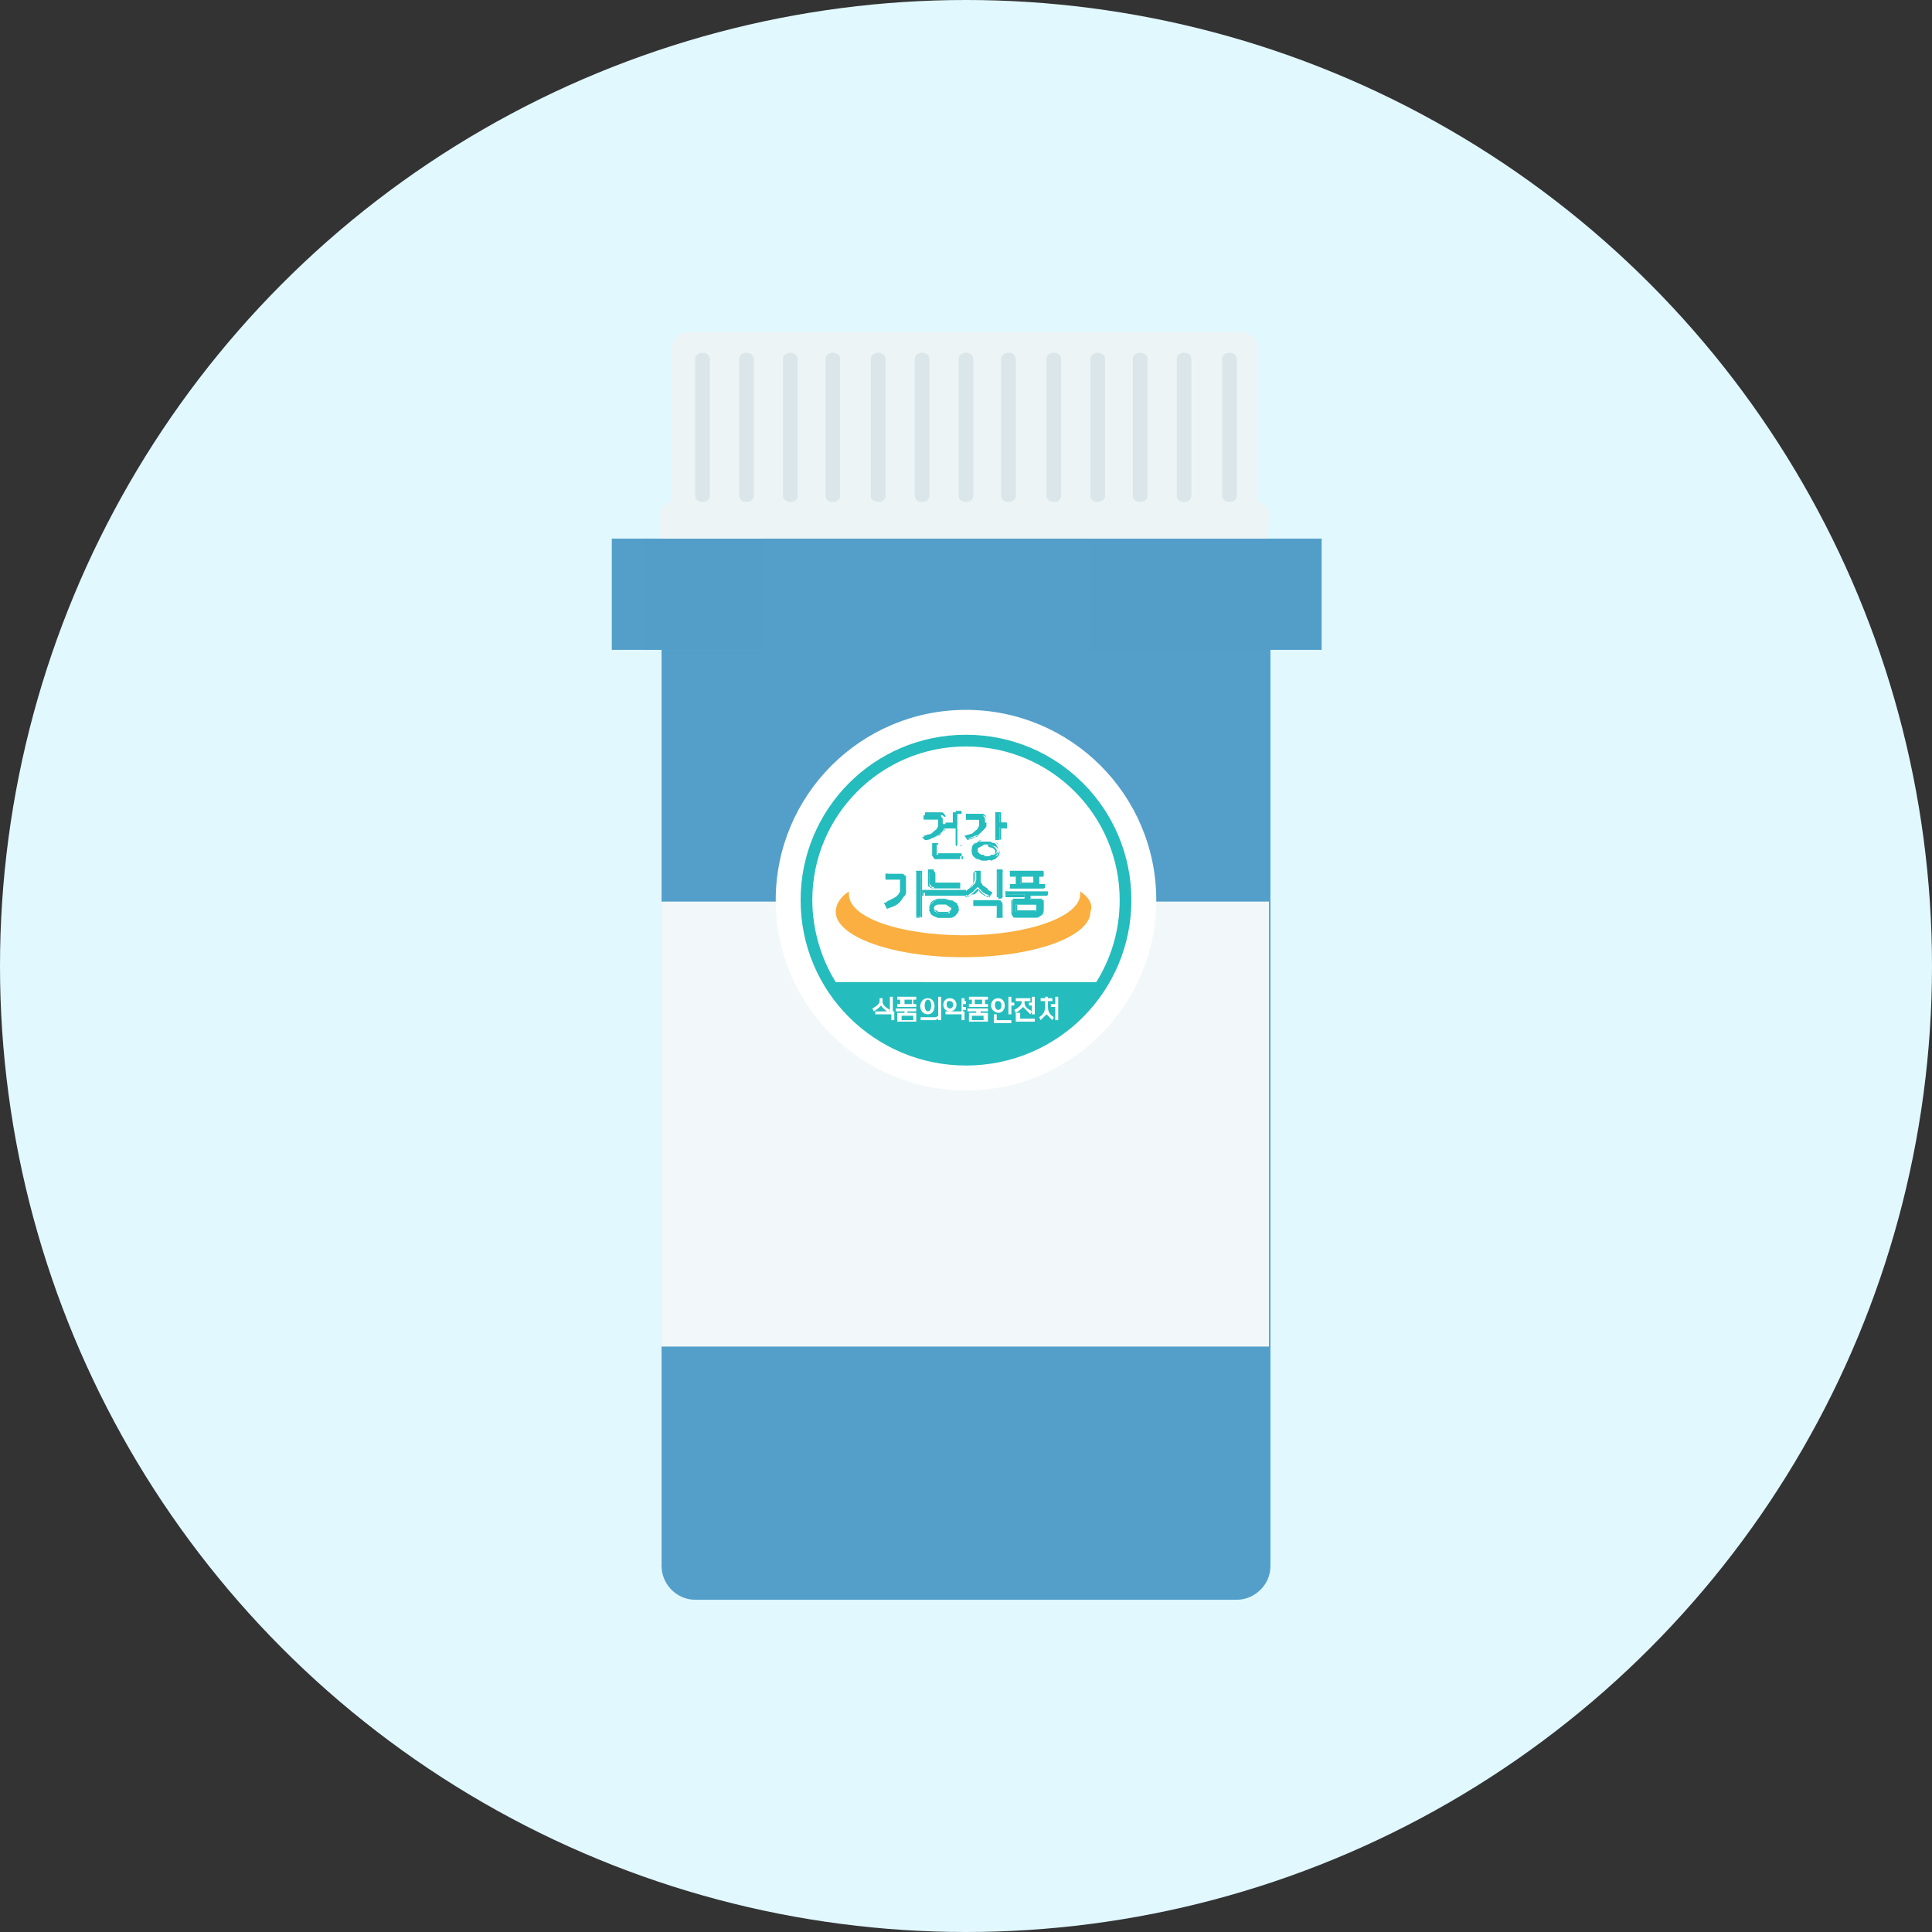 <?xml version="1.0" encoding="utf-8"?>
<!-- Generator: Adobe Illustrator 26.0.1, SVG Export Plug-In . SVG Version: 6.00 Build 0)  -->
<svg version="1.1" id="Layer_1" xmlns="http://www.w3.org/2000/svg" xmlns:xlink="http://www.w3.org/1999/xlink" x="0px" y="0px"
	 viewBox="0 0 132 132" style="enable-background:new 0 0 132 132;" xml:space="preserve">
<rect x="0" y="0" width="132" height="132" fill="#333333" stroke="none"/>
<style type="text/css">
	.st0{fill:none;}
	.st1{fill:#333333;}
	.st2{fill:#E1F8FF;}
	.st3{fill:#E8E8E8;}
	.st4{fill:#FFFFFF;}
	.st5{fill:#CECECE;}
	.st6{fill:#DD4343;}
	.st7{fill:#949AAA;}
	.st8{fill:#40A2E7;}
	.st9{fill:#FED402;}
	.st10{fill:#00DDC2;}
	.st11{fill:#52C0B2;}
	.st12{fill:#FCD305;}
	.st13{fill:#4A9FD8;}
	.st14{fill:#DC4343;}
	.st15{fill:#3ABFC5;}
	.st16{fill:#2DB9A3;}
	.st17{fill:#DBB227;}
	.st18{fill:#3688C8;}
	.st19{fill:#C52D2E;}
	.st20{fill:#FF7892;}
	.st21{fill:#21D0C3;}
	.st22{fill:#EEFAFF;}
	.st23{fill:#207EA8;}
	.st24{fill:#F2F8F9;}
	.st25{fill:#539FC9;}
	.st26{opacity:0.2;fill:#539FC9;}
	.st27{opacity:0.5;fill:#539FC9;}
	.st28{fill:#EDF4F5;}
	.st29{fill:#DAE6E9;}
	.st30{fill:#D1D3D4;}
	.st31{fill:#00CDCF;}
	.st32{fill:#FBF069;}
	.st33{fill:#808184;}
	.st34{fill:#231F20;}
	.st35{fill-rule:evenodd;clip-rule:evenodd;fill:#E2E3F2;}
	.st36{fill:#151717;}
	.st37{fill-rule:evenodd;clip-rule:evenodd;fill:#CEDEF2;}
	.st38{fill-rule:evenodd;clip-rule:evenodd;fill:#F59DA7;}
	.st39{fill-rule:evenodd;clip-rule:evenodd;fill:#151717;}
	.st40{fill-rule:evenodd;clip-rule:evenodd;fill:#F5FBFD;}
	.st41{fill:#24B5BA;}
	.st42{fill:#F7B429;}
	.st43{fill:#86C2EA;}
	.st44{fill:#FFE22C;}
	.st45{fill:#E9ABCD;}
	.st46{fill:#F9C6D2;}
	.st47{fill:#F07CB0;}
	.st48{fill:#D1D3D8;}
	.st49{fill:#DEF4F8;}
	.st50{fill:#558EF2;}
	.st51{fill:#381E0D;}
	.st52{fill:#231107;}
	.st53{fill:#97B9FF;}
	.st54{fill:#FFB09E;}
	.st55{fill:#FFD4CF;}
	.st56{fill:#F97070;}
	.st57{fill:#2B2B2B;}
	.st58{fill-rule:evenodd;clip-rule:evenodd;fill:#E6E6E6;}
	.st59{fill-rule:evenodd;clip-rule:evenodd;fill:#707070;}
	.st60{fill-rule:evenodd;clip-rule:evenodd;fill:#FFFFFF;}
	.st61{fill-rule:evenodd;clip-rule:evenodd;fill:#1992DD;}
	.st62{fill-rule:evenodd;clip-rule:evenodd;fill:#22A1FF;}
	.st63{fill-rule:evenodd;clip-rule:evenodd;fill:#E9AA11;}
	.st64{fill:#F5BFB3;}
	.st65{fill:#EBF3FC;}
	.st66{fill:#ACE7C2;}
	.st67{fill:#6ECBD0;}
	.st68{fill:#DFECFE;}
	.st69{fill:#7774C3;}
	.st70{fill:#69CDE1;}
	.st71{fill:#F9F5E1;}
	.st72{opacity:0.54;fill:#77E8F7;}
	.st73{fill:#C8D2DC;}
	.st74{fill:#FB5858;}
	.st75{fill:#F44545;}
	.st76{fill:#DCE6EB;}
	.st77{fill:#44BFD7;}
	.st78{fill:#7CD2E3;}
	.st79{fill:#A6E0EC;}
	.st80{fill:#FFF5F5;}
	.st81{fill:#007A8E;}
	.st82{fill:#0289A8;}
	.st83{fill:#11B8DD;}
	.st84{fill:#FEFEFE;}
	.st85{fill:#E9F3FE;}
	.st86{fill:#A5A5A5;}
	.st87{fill:#707070;}
	.st88{fill:#1F9FCC;}
	.st89{fill:#C5FFF9;}
	.st90{fill:#465150;}
	.st91{opacity:0.14;}
	.st92{fill:#3689C9;}
	.st93{fill:#FDD5B5;}
	.st94{fill:#FFBE92;}
	.st95{fill:#EAE9E4;}
	.st96{fill:#683A2A;}
	.st97{fill:#25BCBD;}
	.st98{fill:#FAAF40;}
	.st99{fill:#D6F8FF;}
	.st100{fill:#A2E2EA;}
	.st101{fill:#61A2F9;}
	.st102{fill:#4073C8;}
	.st103{fill:#82C11F;}
	.st104{fill:#679B04;}
	.st105{fill:#BADB47;}
	.st106{fill:#E3F4FF;}
	.st107{fill:#F9F6F9;}
	.st108{fill:#DFEAEF;}
	.st109{fill:#64BDFF;}
	.st110{fill:#EED60F;}
	.st111{fill:#F8E868;}
	.st112{fill:#F6E23D;}
	.st113{fill:#FCF5BE;}
	.st114{fill:#E4F6FF;}
	.st115{fill:#D3EFFB;}
	.st116{fill:#002A35;}
	.st117{fill:#809E39;}
	.st118{fill:#A3CC32;}
	.st119{fill:#B7D636;}
	.st120{fill:#BEE25A;}
	.st121{fill:#B1D13D;}
	.st122{fill:#70432A;}
	.st123{fill:#875035;}
	.st124{fill:#5A361F;}
	.st125{fill:#E2BB17;}
	.st126{fill:#FFDA3E;}
	.st127{fill:#E94444;}
	.st128{fill:#D82E2E;}
	.st129{fill:#00C27A;}
	.st130{fill:#00A05F;}
	.st131{fill:#FAC600;}
	.st132{fill:#F99F00;}
	.st133{fill:#FE9901;}
	.st134{fill:#FB8801;}
	.st135{fill:#E8B800;}
	.st136{fill:#D83131;}
	.st137{fill:#FF9052;}
	.st138{fill:#EA5B13;}
	.st139{fill:#F7F9FA;}
	.st140{fill:#285680;}
	.st141{fill:#4482C3;}
	.st142{fill-rule:evenodd;clip-rule:evenodd;fill:#FDD7AD;}
	.st143{fill-rule:evenodd;clip-rule:evenodd;fill:#EDAD72;}
	.st144{fill-rule:evenodd;clip-rule:evenodd;fill:#F3D55B;}
	.st145{fill:#204E70;}
	.st146{fill:#105A87;}
	.st147{fill:#E48D72;}
	.st148{fill:#FFD7CC;}
	.st149{fill:#AE2B00;}
	.st150{fill:#8E1600;}
	.st151{fill:#D65128;}
	.st152{opacity:0.5;fill:url(#SVGID_1_);enable-background:new    ;}
	.st153{fill:#603813;}
	.st154{fill:#009345;}
	.st155{fill:#BCBB32;}
	.st156{fill:#006838;}
	.st157{fill:#94C03D;}
	.st158{fill:#5B306C;}
	.st159{fill:#682B81;}
	.st160{fill:#59286B;}
	.st161{fill:#83459A;}
	.st162{fill:#B98CBE;}
	.st163{fill:#6F3693;}
	.st164{fill:#AC8CBF;}
	.st165{fill:#DAB0D2;}
	.st166{fill:#C1B1D6;}
	.st167{fill:#638D27;}
	.st168{fill:#95C11F;}
	.st169{fill:url(#SVGID_00000115497220499033310570000013914669297965067447_);}
	.st170{clip-path:url(#SVGID_00000016769868618214276690000009705770630538927255_);fill:#ED7624;}
	.st171{clip-path:url(#SVGID_00000134234565038610394790000016739211327007654785_);fill:#ED7624;}
	.st172{clip-path:url(#SVGID_00000036232114753891075590000002937765133583530394_);fill:#ED7524;}
	.st173{clip-path:url(#SVGID_00000025443349421555365880000015172952322897374892_);fill:#ED7424;}
	.st174{clip-path:url(#SVGID_00000057127102956179131670000017723952451722626727_);fill:#ED7324;}
	.st175{clip-path:url(#SVGID_00000063631585080136731040000016599465880452493184_);fill:#ED7224;}
	.st176{clip-path:url(#SVGID_00000090267089177000045670000000158024767434002051_);fill:#ED7124;}
	.st177{clip-path:url(#SVGID_00000132079595320218492370000002505049591856082080_);fill:#ED7024;}
	.st178{clip-path:url(#SVGID_00000107571504109935786770000015797960625328349079_);fill:#ED6F24;}
	.st179{clip-path:url(#SVGID_00000026848381643671737250000013637518833032415877_);fill:#ED6E24;}
	.st180{clip-path:url(#SVGID_00000011027140243249676020000002735281039760913072_);fill:#ED6D24;}
	.st181{clip-path:url(#SVGID_00000085932021821893283830000002076994335015966102_);fill:#ED6C24;}
	.st182{clip-path:url(#SVGID_00000049199084301288941550000014761015458341265585_);fill:#ED6B24;}
	.st183{clip-path:url(#SVGID_00000034777920752780459210000014177039196730712245_);fill:#ED6A24;}
	.st184{clip-path:url(#SVGID_00000030486501707325952260000016499572060755597233_);fill:#ED6924;}
	.st185{clip-path:url(#SVGID_00000039839453075581786220000002277347208086071458_);fill:#ED6824;}
	.st186{clip-path:url(#SVGID_00000123430305505385630340000002323998905722812041_);fill:#ED6724;}
	.st187{clip-path:url(#SVGID_00000111151994245967347880000003756815376084807554_);fill:#ED6624;}
	.st188{clip-path:url(#SVGID_00000121965065202491016270000000070297604152439975_);fill:#ED6524;}
	.st189{clip-path:url(#SVGID_00000170986652105482935720000012436103459724815287_);fill:#ED6424;}
	.st190{clip-path:url(#SVGID_00000050628362481315729490000009414080931260664505_);fill:#ED6324;}
	.st191{clip-path:url(#SVGID_00000010268996747412472550000016194912844945284533_);fill:#ED6224;}
	.st192{clip-path:url(#SVGID_00000181064366578547610240000007836068799335732389_);fill:#ED6124;}
	.st193{clip-path:url(#SVGID_00000023971405557709829990000010500982643982496153_);fill:#ED6024;}
	.st194{clip-path:url(#SVGID_00000045613218419597262740000001574416513192575670_);fill:#ED5F24;}
	.st195{clip-path:url(#SVGID_00000098206413121375098070000016409709141692155803_);fill:#ED5E24;}
	.st196{clip-path:url(#SVGID_00000015335757926324707770000011692643301714761127_);fill:#ED5D24;}
	.st197{clip-path:url(#SVGID_00000116945537462615503570000010388677078257392785_);fill:#ED5C24;}
	.st198{clip-path:url(#SVGID_00000025413080333909800180000003486361080158864563_);fill:#ED5B24;}
	.st199{clip-path:url(#SVGID_00000075844229216937918580000017593844597260586375_);fill:#ED5A24;}
	.st200{clip-path:url(#SVGID_00000110451322651015264790000017275281801588329648_);fill:#ED5924;}
	.st201{clip-path:url(#SVGID_00000032613113695861772230000001526420237398108582_);fill:#ED5824;}
	.st202{clip-path:url(#SVGID_00000166656406067905777240000017563011289549317028_);fill:#ED5724;}
	.st203{clip-path:url(#SVGID_00000122686690031304942290000000869123428538526893_);fill:#ED5624;}
	.st204{clip-path:url(#SVGID_00000121969308243852386580000018279592605267492526_);fill:#ED5524;}
	.st205{clip-path:url(#SVGID_00000072987077979185452820000014929677861749421706_);fill:#ED5424;}
	.st206{clip-path:url(#SVGID_00000061438805700241355090000010056125524957727646_);fill:#ED5324;}
	.st207{clip-path:url(#SVGID_00000145025313681779251450000013023432270429165185_);fill:#ED5224;}
	.st208{clip-path:url(#SVGID_00000111909178109656951700000006678869384944823726_);fill:#ED5124;}
	.st209{clip-path:url(#SVGID_00000126281517115356791270000009413455398536911250_);fill:#ED5024;}
	.st210{clip-path:url(#SVGID_00000054263820427432965180000011415967978674832303_);fill:#ED4F24;}
	.st211{clip-path:url(#SVGID_00000038390938944395371410000010495675423093445288_);fill:#ED4E24;}
	.st212{clip-path:url(#SVGID_00000103975220840416423380000002200350645598127549_);fill:#ED4D24;}
	.st213{clip-path:url(#SVGID_00000178913534728556657820000002613324953098856332_);fill:#ED4C24;}
	.st214{clip-path:url(#SVGID_00000115503129707115956480000000037805282454055591_);fill:#ED4B24;}
	.st215{clip-path:url(#SVGID_00000085217547510509847130000014462109280067797936_);fill:#ED4A24;}
	.st216{clip-path:url(#SVGID_00000059306411781689316120000004743086848518056120_);fill:#ED4824;}
	.st217{clip-path:url(#SVGID_00000153690746335482945610000016065071761709950385_);fill:#ED4724;}
	.st218{clip-path:url(#SVGID_00000098909991586238749130000015268994176439940775_);fill:#ED4624;}
	.st219{clip-path:url(#SVGID_00000010286223672389073350000003137182566795910330_);fill:#ED4524;}
	.st220{clip-path:url(#SVGID_00000094597483041312525330000013864689116893330609_);fill:#ED4424;}
	.st221{clip-path:url(#SVGID_00000005269123125524029290000007548607538885147068_);fill:#ED4324;}
	.st222{clip-path:url(#SVGID_00000071532426225120919930000008721917305858433706_);fill:#ED4224;}
	.st223{clip-path:url(#SVGID_00000121254328542480629970000008481746555103576228_);fill:#ED4124;}
	.st224{clip-path:url(#SVGID_00000077326117419553650840000013638817796316890277_);fill:#ED4024;}
	.st225{clip-path:url(#SVGID_00000001627562301445548960000009582204036441337517_);fill:#ED3F24;}
	.st226{clip-path:url(#SVGID_00000180359611783342229710000001404182001355195815_);fill:#ED3E24;}
	.st227{clip-path:url(#SVGID_00000168800777805147445140000000488937977108066712_);fill:#ED3D24;}
	.st228{clip-path:url(#SVGID_00000014607654073395308630000011211361776898865341_);fill:#ED3C24;}
	.st229{clip-path:url(#SVGID_00000176017342072086153680000002690895706484863913_);fill:#ED3B24;}
	.st230{clip-path:url(#SVGID_00000150788312264381190050000015604221769370922924_);fill:#ED3A24;}
	.st231{clip-path:url(#SVGID_00000076569077221191348800000015646244519406555792_);fill:#ED3924;}
	.st232{clip-path:url(#SVGID_00000127760227123376381190000000214292766726171805_);fill:#ED3824;}
	.st233{clip-path:url(#SVGID_00000127731847428784678140000002138359924414543258_);fill:#ED3724;}
	.st234{clip-path:url(#SVGID_00000178195760770823485790000006557921041679394964_);fill:#ED3624;}
	.st235{clip-path:url(#SVGID_00000090268556279259198930000011024183811642781102_);fill:#ED3524;}
	.st236{clip-path:url(#SVGID_00000178898169533143518740000011549103710801030846_);fill:#ED3424;}
	.st237{clip-path:url(#SVGID_00000053504765095215992470000009446287856574589359_);fill:#ED3324;}
	.st238{clip-path:url(#SVGID_00000116944025219840628180000015583319173264082062_);fill:#ED3224;}
	.st239{clip-path:url(#SVGID_00000025409315734545647050000001179722909381916580_);fill:#ED3124;}
	.st240{clip-path:url(#SVGID_00000178917622174601588050000007004448647502037941_);fill:#ED3024;}
	.st241{clip-path:url(#SVGID_00000154410713090026230240000003352673229627085443_);fill:#ED2F24;}
	.st242{clip-path:url(#SVGID_00000052086065293696165070000007252116906328111240_);fill:#ED2E24;}
	.st243{clip-path:url(#SVGID_00000067942642327962115270000001159475372124519865_);fill:#ED2D24;}
	.st244{clip-path:url(#SVGID_00000000189302656470146360000016756874603413601183_);fill:#ED2C24;}
	.st245{clip-path:url(#SVGID_00000150075489817169377510000001356986361889226652_);fill:#ED2B24;}
	.st246{clip-path:url(#SVGID_00000168800853479497468610000004082972772877961625_);fill:#ED2A24;}
	.st247{clip-path:url(#SVGID_00000078764866056820058430000000493304772159133087_);fill:#ED2924;}
	.st248{clip-path:url(#SVGID_00000080165645842596361360000015154711896747209144_);fill:#ED2824;}
	.st249{clip-path:url(#SVGID_00000097474146026497587820000001170751066342339462_);fill:#ED2724;}
	.st250{clip-path:url(#SVGID_00000015329447415376360390000006260551874010466463_);fill:#ED2624;}
	.st251{clip-path:url(#SVGID_00000063628225908361182750000008851917192050673326_);fill:#ED2524;}
	.st252{clip-path:url(#SVGID_00000101071530824512434620000016385507327304790444_);fill:#ED2424;}
	.st253{clip-path:url(#SVGID_00000010284596070811690340000010812386798247694490_);fill:#ED2324;}
	.st254{clip-path:url(#SVGID_00000026874455369882647590000010468838804671218324_);fill:#ED2224;}
	.st255{clip-path:url(#SVGID_00000003065251854006341410000005855205915171575174_);fill:#ED2124;}
	.st256{clip-path:url(#SVGID_00000000212824168654807490000015302328034095941022_);fill:#ED2024;}
	.st257{clip-path:url(#SVGID_00000165934739699032040520000003093185563474786950_);fill:#ED1F24;}
	.st258{clip-path:url(#SVGID_00000174577972160346952490000012432486661410543548_);fill:#ED1E24;}
	.st259{clip-path:url(#SVGID_00000048500873078995291460000003548339326225428666_);fill:#ED1D24;}
	.st260{clip-path:url(#SVGID_00000062169029482884655050000010131057470116360382_);fill:#ED1C24;}
	.st261{clip-path:url(#SVGID_00000028292725374780262620000012329810010588015528_);fill:#ED1C24;}
	.st262{clip-path:url(#SVGID_00000116225814156878287880000015223393132413264531_);fill:#EC1C24;}
	.st263{clip-path:url(#SVGID_00000133492655944265757050000007069263635100929411_);fill:#EB1C23;}
	.st264{clip-path:url(#SVGID_00000102534958331998279280000004144961938132696741_);fill:#EA1C23;}
	.st265{clip-path:url(#SVGID_00000002354074739488622170000010704978921801117839_);fill:#E91C22;}
	.st266{clip-path:url(#SVGID_00000091714197173804164600000011803327399342704570_);fill:#E81C22;}
	.st267{clip-path:url(#SVGID_00000139995095454135187730000007705841614454715531_);fill:#E71C22;}
	.st268{clip-path:url(#SVGID_00000174590758082204538020000004567568384638980498_);fill:#E61C21;}
	.st269{clip-path:url(#SVGID_00000106130778474309644840000005790718047723708821_);fill:#E51C21;}
	.st270{clip-path:url(#SVGID_00000171679768927247912300000012568434259458515117_);fill:#E41D20;}
	.st271{clip-path:url(#SVGID_00000168115376141747135240000007317208432240619455_);fill:#E31D20;}
	.st272{clip-path:url(#SVGID_00000092456460597318847770000015637598890978330016_);fill:#E21D20;}
	.st273{clip-path:url(#SVGID_00000065782473449476748540000013902972649262942891_);fill:#E11D1F;}
	.st274{clip-path:url(#SVGID_00000128472831847443469210000004527430844345936821_);fill:#E01D1F;}
	.st275{clip-path:url(#SVGID_00000038401624674939012240000001926278062682851481_);fill:#DF1D1E;}
	.st276{clip-path:url(#SVGID_00000110462729839454330690000007436515311774531714_);fill:#DE1D1E;}
	.st277{clip-path:url(#SVGID_00000156550349718372489380000002789241783874236330_);fill:#DD1D1D;}
	.st278{clip-path:url(#SVGID_00000083067950282777824080000001833134513797177512_);fill:#DC1D1D;}
	.st279{clip-path:url(#SVGID_00000114776513937789660250000000439422897220995201_);fill:#DB1D1D;}
	.st280{clip-path:url(#SVGID_00000003074561933339950970000005033996725141680036_);fill:#DA1D1C;}
	.st281{clip-path:url(#SVGID_00000109020536118658614040000013043108465613074066_);fill:#D91D1C;}
	.st282{clip-path:url(#SVGID_00000159450548548293021350000008619698337834979514_);fill:#D81D1B;}
	.st283{clip-path:url(#SVGID_00000140000489977047571370000002982787115143880859_);fill:#D71D1B;}
	.st284{clip-path:url(#SVGID_00000072987594957413516830000015750398259420100001_);fill:#D61D1B;}
	.st285{clip-path:url(#SVGID_00000041980547990094154460000015247464704289135744_);fill:#D51D1A;}
	.st286{clip-path:url(#SVGID_00000174569568721789014490000018382763058932751505_);fill:#D41D1A;}
	.st287{clip-path:url(#SVGID_00000139264142694329296630000013913908674289645987_);fill:#D31D19;}
	.st288{clip-path:url(#SVGID_00000046340634491849648450000006260593358005483932_);fill:#D21E19;}
	.st289{clip-path:url(#SVGID_00000178173859028168077040000006206062522888547486_);fill:#D11E19;}
	.st290{clip-path:url(#SVGID_00000005987116153845082630000003536729615431786909_);fill:#D01E18;}
	.st291{clip-path:url(#SVGID_00000090980465149152196250000007403722529421708160_);fill:#CF1E18;}
	.st292{clip-path:url(#SVGID_00000004534888591977905040000013334619967824015773_);fill:#CE1E17;}
	.st293{clip-path:url(#SVGID_00000008834759813125995250000016258668541905292425_);fill:#CD1E17;}
	.st294{clip-path:url(#SVGID_00000085944550470051496140000017787519100403600788_);fill:#CC1E17;}
	.st295{clip-path:url(#SVGID_00000072262970887246024440000016421959841359539073_);fill:#CB1E16;}
	.st296{clip-path:url(#SVGID_00000060006117573393375500000016440552294732429472_);fill:#CA1E16;}
	.st297{clip-path:url(#SVGID_00000083801700075939007960000012044223319120928934_);fill:#C91E15;}
	.st298{clip-path:url(#SVGID_00000048473280578366303470000000842123716391231931_);fill:#C81E15;}
	.st299{clip-path:url(#SVGID_00000034056601386143316620000011512366337541853094_);fill:#C71E14;}
	.st300{clip-path:url(#SVGID_00000029013720441879353670000001694175988312741051_);fill:#C61E14;}
	.st301{clip-path:url(#SVGID_00000017494729878056580180000006585611125300007827_);fill:#C51E14;}
	.st302{clip-path:url(#SVGID_00000037688003110422557840000012761636181892737716_);fill:#C41E13;}
	.st303{clip-path:url(#SVGID_00000029005004596057211470000003298586048619418755_);fill:#C31E13;}
	.st304{clip-path:url(#SVGID_00000180339323737932880860000012390893946491050114_);fill:#C21E12;}
	.st305{clip-path:url(#SVGID_00000032648697170875292500000006259848066202540460_);fill:#C11F12;}
	.st306{clip-path:url(#SVGID_00000123425298630773527470000006735817898250661519_);fill:#BF1F12;}
	.st307{clip-path:url(#SVGID_00000083084997520625355040000008555875510576849843_);fill:#BE1F11;}
	.st308{clip-path:url(#SVGID_00000049203704399835489370000000878300204477534355_);fill:#BD1F11;}
	.st309{clip-path:url(#SVGID_00000152968110370294192010000015240484000941775282_);fill:#BC1F10;}
	.st310{clip-path:url(#SVGID_00000070115380814813097260000000879921010370465452_);fill:#BB1F10;}
	.st311{clip-path:url(#SVGID_00000152227255237414012670000005961031497967128981_);fill:#BA1F10;}
	.st312{clip-path:url(#SVGID_00000183945456915188486590000007201102613690451874_);fill:#B91F0F;}
	.st313{clip-path:url(#SVGID_00000090272880336235843380000011966514115539767180_);fill:#B81F0F;}
	.st314{clip-path:url(#SVGID_00000027591161643824035730000013026226095606087830_);fill:#B71F0E;}
	.st315{clip-path:url(#SVGID_00000141437115737013306120000017497138496090571652_);fill:#B61F0E;}
	.st316{clip-path:url(#SVGID_00000072971320303408843820000007584179679497540514_);fill:#B51F0E;}
	.st317{clip-path:url(#SVGID_00000065055658976569213170000012794533282561873851_);fill:#B41F0D;}
	.st318{clip-path:url(#SVGID_00000023984875748917194260000006334185300721994930_);fill:#B31F0D;}
	.st319{clip-path:url(#SVGID_00000049912912147983792090000009474990723194316699_);fill:#B21F0C;}
	.st320{clip-path:url(#SVGID_00000086692825733700871240000007782981384337608627_);fill:#B11F0C;}
	.st321{clip-path:url(#SVGID_00000147905230638759868790000011454939578900966061_);fill:#B01F0B;}
	.st322{clip-path:url(#SVGID_00000113323138470915395960000010884238241955194777_);fill:#AF1F0B;}
	.st323{clip-path:url(#SVGID_00000050663659161122143060000003444604494794809236_);fill:#AE200B;}
	.st324{clip-path:url(#SVGID_00000018223212336822206560000009983709553172294565_);fill:#AD200A;}
	.st325{clip-path:url(#SVGID_00000147219423025788352590000001143544629615111867_);fill:#AC200A;}
	.st326{clip-path:url(#SVGID_00000099651465964246339460000014550466415279289273_);fill:#AB2009;}
	.st327{clip-path:url(#SVGID_00000176749794338025281320000001766038883469872267_);fill:#AA2009;}
	.st328{clip-path:url(#SVGID_00000168825193446380595890000000976890051466582697_);fill:#A92009;}
	.st329{clip-path:url(#SVGID_00000162354495872253302490000014950452060822466180_);fill:#A82008;}
	.st330{clip-path:url(#SVGID_00000056397503859738229010000014692089711250377634_);fill:#A72008;}
	.st331{clip-path:url(#SVGID_00000037692871572157476740000008117326563360928959_);fill:#A62007;}
	.st332{clip-path:url(#SVGID_00000067230778319436488340000003260333816664555430_);fill:#A52007;}
	.st333{clip-path:url(#SVGID_00000108281082658615738520000014591082499624603037_);fill:#A42007;}
	.st334{clip-path:url(#SVGID_00000108298531465117382780000002509069763061004956_);fill:#A32006;}
	.st335{clip-path:url(#SVGID_00000084529501320170518050000011891623620208976525_);fill:#A22006;}
	.st336{clip-path:url(#SVGID_00000093141004533008498190000007743892858917004169_);fill:#A12005;}
	.st337{clip-path:url(#SVGID_00000151529249386192051890000010064719546345341627_);fill:#A02005;}
	.st338{clip-path:url(#SVGID_00000175299023183209078160000009606163724061102520_);fill:#9F2005;}
	.st339{clip-path:url(#SVGID_00000163781592535894060100000012192448508880530560_);fill:#9E2004;}
	.st340{clip-path:url(#SVGID_00000027566878446013147560000009014470111898546873_);fill:#9D2004;}
	.st341{clip-path:url(#SVGID_00000102511645252668675530000016789773779402186144_);fill:#9C2103;}
	.st342{clip-path:url(#SVGID_00000017482021961942380610000016711889827341721474_);fill:#9B2103;}
	.st343{clip-path:url(#SVGID_00000148630347974152848970000012160664390964784309_);fill:#9A2102;}
	.st344{clip-path:url(#SVGID_00000141433484293597783270000012723222005848213394_);fill:#992102;}
	.st345{clip-path:url(#SVGID_00000063616827138826907050000014539379402941196672_);fill:#982102;}
	.st346{clip-path:url(#SVGID_00000046322838083849331250000000290863723508186244_);fill:#972101;}
	.st347{clip-path:url(#SVGID_00000137129079219672224810000007321526088613501352_);fill:#962101;}
	.st348{clip-path:url(#SVGID_00000010284203836314087740000009569219917996997800_);fill:#952100;}
	.st349{clip-path:url(#SVGID_00000134238201016136045130000007526887860524089241_);fill:#942100;}
	.st350{clip-path:url(#SVGID_00000115481821071649470990000012317797201373252506_);fill:#ED7624;}
	.st351{clip-path:url(#SVGID_00000174587273180187162380000011736324567796635316_);fill:#ED7624;}
	.st352{clip-path:url(#SVGID_00000004522194561908444930000006275748224698387867_);fill:#ED7524;}
	.st353{clip-path:url(#SVGID_00000183960431299700323110000012171473212365203132_);fill:#ED7424;}
	.st354{clip-path:url(#SVGID_00000083775168514628934240000005382965760081403564_);fill:#ED7324;}
	.st355{clip-path:url(#SVGID_00000135678490470264492880000004272731595922363319_);fill:#ED7224;}
	.st356{clip-path:url(#SVGID_00000000911922507620239470000011218511167688545193_);fill:#ED7124;}
	.st357{clip-path:url(#SVGID_00000182506123717235633750000011144264107475486651_);fill:#ED7024;}
	.st358{clip-path:url(#SVGID_00000004511439418970083610000007059957281938690176_);fill:#ED6F24;}
	.st359{clip-path:url(#SVGID_00000134935871504293819300000009146212474243914897_);fill:#ED6E24;}
	.st360{clip-path:url(#SVGID_00000155116078365871100580000003990743060241788320_);fill:#ED6D24;}
	.st361{clip-path:url(#SVGID_00000054241316895320975510000005678313274732680874_);fill:#ED6C24;}
	.st362{clip-path:url(#SVGID_00000099643664334322686920000018323301234896511913_);fill:#ED6B24;}
	.st363{clip-path:url(#SVGID_00000165224982173464584930000004669429411015733436_);fill:#ED6A24;}
	.st364{clip-path:url(#SVGID_00000061457842145714029750000010137047275552474807_);fill:#ED6924;}
	.st365{clip-path:url(#SVGID_00000016055723916473929080000012845456600939258302_);fill:#ED6824;}
	.st366{clip-path:url(#SVGID_00000150068854547498317640000014382426831889518769_);fill:#ED6724;}
	.st367{clip-path:url(#SVGID_00000036238088577387528550000017724640892173183626_);fill:#ED6624;}
	.st368{clip-path:url(#SVGID_00000119838110473795633140000012670931453435316353_);fill:#ED6524;}
	.st369{clip-path:url(#SVGID_00000084519422071954183060000002458602654887535750_);fill:#ED6424;}
	.st370{clip-path:url(#SVGID_00000016044491767004549500000001678129404335554699_);fill:#ED6324;}
	.st371{clip-path:url(#SVGID_00000135686144451947797770000010911541275802152330_);fill:#ED6224;}
	.st372{clip-path:url(#SVGID_00000096056399711313660760000001398587194869041833_);fill:#ED6124;}
	.st373{clip-path:url(#SVGID_00000157278814540236609220000010634443019278800005_);fill:#ED6024;}
	.st374{clip-path:url(#SVGID_00000034048305504101196710000015423557150303301816_);fill:#ED5F24;}
	.st375{clip-path:url(#SVGID_00000168096025184911181910000007315429002577228183_);fill:#ED5E24;}
	.st376{clip-path:url(#SVGID_00000098921905748997950390000014165718779029114000_);fill:#ED5D24;}
	.st377{clip-path:url(#SVGID_00000009564302647282244100000006235120372783953549_);fill:#ED5C24;}
	.st378{clip-path:url(#SVGID_00000029754831373828570760000003297533240900262023_);fill:#ED5B24;}
	.st379{clip-path:url(#SVGID_00000023961624906663425300000003332684773303302845_);fill:#ED5A24;}
	.st380{clip-path:url(#SVGID_00000062882777257931167250000006345036747677988029_);fill:#ED5924;}
	.st381{clip-path:url(#SVGID_00000102508411624021674530000009803310386410568080_);fill:#ED5824;}
	.st382{clip-path:url(#SVGID_00000183937492764832334270000007962531851598257295_);fill:#ED5724;}
	.st383{clip-path:url(#SVGID_00000103240125033658355770000004452044023094278788_);fill:#ED5624;}
	.st384{clip-path:url(#SVGID_00000015334934564885681460000010789012861776572853_);fill:#ED5524;}
	.st385{clip-path:url(#SVGID_00000072240162322837653270000000986214353571496083_);fill:#ED5424;}
	.st386{clip-path:url(#SVGID_00000013883900468261898720000001449721387057373869_);fill:#ED5324;}
	.st387{clip-path:url(#SVGID_00000014628060692304297970000016475886891219342223_);fill:#ED5224;}
	.st388{clip-path:url(#SVGID_00000089575207511477351530000017363376445157812900_);fill:#ED5124;}
	.st389{clip-path:url(#SVGID_00000139278795337412805850000013364489521582135218_);fill:#ED5024;}
	.st390{clip-path:url(#SVGID_00000040543144481355066850000008817251846648171691_);fill:#ED4F24;}
	.st391{clip-path:url(#SVGID_00000085234244859434008680000018056869548851780015_);fill:#ED4E24;}
	.st392{clip-path:url(#SVGID_00000044897183161133337190000016691165160250259892_);fill:#ED4D24;}
	.st393{clip-path:url(#SVGID_00000160912357338362279090000009921113192893924229_);fill:#ED4C24;}
	.st394{clip-path:url(#SVGID_00000134967172889376388370000017840241648425214862_);fill:#ED4B24;}
	.st395{clip-path:url(#SVGID_00000046339694096361298490000005272499863936920252_);fill:#ED4A24;}
	.st396{clip-path:url(#SVGID_00000106844805807829003040000011596750403002362244_);fill:#ED4824;}
	.st397{clip-path:url(#SVGID_00000059273414651668174680000007514824770854679686_);fill:#ED4724;}
	.st398{clip-path:url(#SVGID_00000162343040697519420880000006835304704705627574_);fill:#ED4624;}
	.st399{clip-path:url(#SVGID_00000165938017425459156520000017229324138382457275_);fill:#ED4524;}
	.st400{clip-path:url(#SVGID_00000164501378436633605540000016317897894000731523_);fill:#ED4424;}
	.st401{clip-path:url(#SVGID_00000082362046605456911090000002838766201484290489_);fill:#ED4324;}
	.st402{clip-path:url(#SVGID_00000047035139840061574610000009177437704685228953_);fill:#ED4224;}
	.st403{clip-path:url(#SVGID_00000108289668762460639270000010240346440964396469_);fill:#ED4124;}
	.st404{clip-path:url(#SVGID_00000053530412737022422600000002519443949427882926_);fill:#ED4024;}
	.st405{clip-path:url(#SVGID_00000023987613630999896500000007858367129529317822_);fill:#ED3F24;}
	.st406{clip-path:url(#SVGID_00000098203333783861594510000013368292577492467347_);fill:#ED3E24;}
	.st407{clip-path:url(#SVGID_00000147206040857578313610000009558727485860911523_);fill:#ED3D24;}
	.st408{clip-path:url(#SVGID_00000168085360359119607850000016174752613369160333_);fill:#ED3C24;}
	.st409{clip-path:url(#SVGID_00000151516320073753914060000016194448642216636089_);fill:#ED3B24;}
	.st410{clip-path:url(#SVGID_00000089559896671876646980000001255661831058700203_);fill:#ED3A24;}
	.st411{clip-path:url(#SVGID_00000140735375020159563570000003663646476861604021_);fill:#ED3924;}
	.st412{clip-path:url(#SVGID_00000033350933823823680040000017776455052847879568_);fill:#ED3824;}
	.st413{clip-path:url(#SVGID_00000059997999728474665040000017840046891730303381_);fill:#ED3724;}
	.st414{clip-path:url(#SVGID_00000064320496089119175350000000772253561111506579_);fill:#ED3624;}
	.st415{clip-path:url(#SVGID_00000036935136231801181920000018108102493607714188_);fill:#ED3524;}
	.st416{clip-path:url(#SVGID_00000176760333465410189330000016983223503009252748_);fill:#ED3424;}
	.st417{clip-path:url(#SVGID_00000024718823004347991250000006687720498513293999_);fill:#ED3324;}
	.st418{clip-path:url(#SVGID_00000094594530679833624240000014506628781544549538_);fill:#ED3224;}
	.st419{clip-path:url(#SVGID_00000044141964965124682670000003259192396068396954_);fill:#ED3124;}
	.st420{clip-path:url(#SVGID_00000062888181525498997570000015371461496936337590_);fill:#ED3024;}
	.st421{clip-path:url(#SVGID_00000116199995574158664320000000238786654235932089_);fill:#ED2F24;}
	.st422{clip-path:url(#SVGID_00000009558642693055080060000005327730586116633252_);fill:#ED2E24;}
	.st423{clip-path:url(#SVGID_00000008108532224307369610000001412556208410714512_);fill:#ED2D24;}
	.st424{clip-path:url(#SVGID_00000016039591414182336830000013110916854455384454_);fill:#ED2C24;}
	.st425{clip-path:url(#SVGID_00000062881421640299708150000010160709958941344433_);fill:#ED2B24;}
	.st426{clip-path:url(#SVGID_00000052787339438841077790000001457118683026488457_);fill:#ED2A24;}
	.st427{clip-path:url(#SVGID_00000096750290185250744880000007697440534976156802_);fill:#ED2924;}
	.st428{clip-path:url(#SVGID_00000060753008705557802690000001606984360667779750_);fill:#ED2824;}
	.st429{clip-path:url(#SVGID_00000134238565932635840320000010808911565982562475_);fill:#ED2724;}
	.st430{clip-path:url(#SVGID_00000018931187923793948600000015721300548431264910_);fill:#ED2624;}
	.st431{clip-path:url(#SVGID_00000178922596440653063710000004162156987022074012_);fill:#ED2524;}
	.st432{clip-path:url(#SVGID_00000096762496952606864170000017405107333372542640_);fill:#ED2424;}
	.st433{clip-path:url(#SVGID_00000181077652326546411990000010551853626295931277_);fill:#ED2324;}
	.st434{clip-path:url(#SVGID_00000170251005021771218620000000683867566780649916_);fill:#ED2224;}
	.st435{clip-path:url(#SVGID_00000096057783309061537450000001383714702284790695_);fill:#ED2124;}
	.st436{clip-path:url(#SVGID_00000106832602212821207870000014007345518084854925_);fill:#ED2024;}
	.st437{clip-path:url(#SVGID_00000145041581247191997140000010993129141619872181_);fill:#ED1F24;}
	.st438{clip-path:url(#SVGID_00000161605239961762419750000001555448519373261481_);fill:#ED1E24;}
	.st439{clip-path:url(#SVGID_00000121273642128067221810000013233933059593947288_);fill:#ED1D24;}
	.st440{clip-path:url(#SVGID_00000091715164363904570020000007424069058603819931_);fill:#ED1C24;}
	.st441{clip-path:url(#SVGID_00000056425458062626899580000000012819923879253174_);fill:#ED1C24;}
	.st442{clip-path:url(#SVGID_00000119096294077607863890000013181120639749750157_);fill:#EC1C24;}
	.st443{clip-path:url(#SVGID_00000116234145178896165450000006512340223895361715_);fill:#EB1C23;}
	.st444{clip-path:url(#SVGID_00000152963307824742488320000000927586596183704985_);fill:#EA1C23;}
	.st445{clip-path:url(#SVGID_00000150088827629363352490000001950219866555075969_);fill:#E91C22;}
	.st446{clip-path:url(#SVGID_00000002343889549052311610000002952079847082986418_);fill:#E81C22;}
	.st447{clip-path:url(#SVGID_00000177460036247877097800000001521037588173596840_);fill:#E71C22;}
	.st448{clip-path:url(#SVGID_00000083082377957295808580000003188696535648491676_);fill:#E61C21;}
	.st449{clip-path:url(#SVGID_00000142141670713931093840000014946797335710904996_);fill:#E51C21;}
	.st450{clip-path:url(#SVGID_00000081641601936762849860000006868516155061254793_);fill:#E41D20;}
	.st451{clip-path:url(#SVGID_00000169548452717833551950000017718016493824681107_);fill:#E31D20;}
	.st452{clip-path:url(#SVGID_00000101096573500254275150000015603870549043068852_);fill:#E21D20;}
	.st453{clip-path:url(#SVGID_00000138568550298113644790000000143425130382889351_);fill:#E11D1F;}
	.st454{clip-path:url(#SVGID_00000012466300128472729650000015827354699453202328_);fill:#E01D1F;}
	.st455{clip-path:url(#SVGID_00000013178041319883561070000004391849951393569686_);fill:#DF1D1E;}
	.st456{clip-path:url(#SVGID_00000095324833325205494920000002565651834874859392_);fill:#DE1D1E;}
	.st457{clip-path:url(#SVGID_00000141448730791149261300000002662581065733273247_);fill:#DD1D1D;}
	.st458{clip-path:url(#SVGID_00000114793771430786810080000011248285954120327085_);fill:#DC1D1D;}
	.st459{clip-path:url(#SVGID_00000154418303369573334490000011960492828110899373_);fill:#DB1D1D;}
	.st460{clip-path:url(#SVGID_00000171678952595643430500000003470629206612372648_);fill:#DA1D1C;}
	.st461{clip-path:url(#SVGID_00000032635011954018657820000002572897685937565107_);fill:#D91D1C;}
	.st462{clip-path:url(#SVGID_00000084512963051692192060000000205146093266893491_);fill:#D81D1B;}
	.st463{clip-path:url(#SVGID_00000091726213105218405410000013637828124948230274_);fill:#D71D1B;}
	.st464{clip-path:url(#SVGID_00000063632084245826261400000000550071098688498602_);fill:#D61D1B;}
	.st465{clip-path:url(#SVGID_00000085245357996386276480000012045463102465805503_);fill:#D51D1A;}
	.st466{clip-path:url(#SVGID_00000017474603237261465850000008965207032927086254_);fill:#D41D1A;}
	.st467{clip-path:url(#SVGID_00000081645785265664270070000006433602519791337122_);fill:#D31D19;}
	.st468{clip-path:url(#SVGID_00000178182251578535856160000008852644512979097477_);fill:#D21E19;}
	.st469{clip-path:url(#SVGID_00000080891263310206899740000006792958935426622626_);fill:#D11E19;}
	.st470{clip-path:url(#SVGID_00000132080815899588771260000013094726881943851161_);fill:#D01E18;}
	.st471{clip-path:url(#SVGID_00000052817141597661843050000007305932837697191057_);fill:#CF1E18;}
	.st472{clip-path:url(#SVGID_00000146470508604058368580000011798608886534639530_);fill:#CE1E17;}
	.st473{clip-path:url(#SVGID_00000074400504138427637980000004358636048861043869_);fill:#CD1E17;}
	.st474{clip-path:url(#SVGID_00000008125743460563349780000012504134310519472781_);fill:#CC1E17;}
	.st475{clip-path:url(#SVGID_00000148647622705104357330000017690790630360247229_);fill:#CB1E16;}
	.st476{clip-path:url(#SVGID_00000160907464325646795580000005976319595977551286_);fill:#CA1E16;}
	.st477{clip-path:url(#SVGID_00000056427077583671135870000013827894158597231792_);fill:#C91E15;}
	.st478{clip-path:url(#SVGID_00000075127211670771140580000012445077570430862010_);fill:#C81E15;}
	.st479{clip-path:url(#SVGID_00000119094726618635601150000009504559478154279060_);fill:#C71E14;}
	.st480{clip-path:url(#SVGID_00000158002964149844492730000016282440351136113838_);fill:#C61E14;}
	.st481{clip-path:url(#SVGID_00000129925728126747652830000002041128166107718557_);fill:#C51E14;}
	.st482{clip-path:url(#SVGID_00000035499001862388388400000011423506956548475813_);fill:#C41E13;}
	.st483{clip-path:url(#SVGID_00000055697005490416176140000005573233585490356866_);fill:#C31E13;}
	.st484{clip-path:url(#SVGID_00000112609554325191193680000006811082577308641431_);fill:#C21E12;}
	.st485{clip-path:url(#SVGID_00000115504987815450449450000004992219972466892732_);fill:#C11F12;}
	.st486{clip-path:url(#SVGID_00000057111389570113410890000010344224965044866442_);fill:#BF1F12;}
	.st487{clip-path:url(#SVGID_00000062903649693429902700000016383165173332406684_);fill:#BE1F11;}
	.st488{clip-path:url(#SVGID_00000005254104361346698900000010888869755893364371_);fill:#BD1F11;}
	.st489{clip-path:url(#SVGID_00000083062371229303534330000013625323614804079769_);fill:#BC1F10;}
	.st490{clip-path:url(#SVGID_00000169535068572668533410000004544826494576656316_);fill:#BB1F10;}
	.st491{clip-path:url(#SVGID_00000093883042336659134620000008469413228856715180_);fill:#BA1F10;}
	.st492{clip-path:url(#SVGID_00000124159208633970163270000002522802124052117399_);fill:#B91F0F;}
	.st493{clip-path:url(#SVGID_00000142879498382410147980000007627289805715443126_);fill:#B81F0F;}
	.st494{clip-path:url(#SVGID_00000074403943859601240710000003602923829797428365_);fill:#B71F0E;}
	.st495{clip-path:url(#SVGID_00000136370666463197349430000003588216207094166926_);fill:#B61F0E;}
	.st496{clip-path:url(#SVGID_00000105387324581848275430000001082716210346585999_);fill:#B51F0E;}
	.st497{clip-path:url(#SVGID_00000167396299641319469310000016753404269450878645_);fill:#B41F0D;}
	.st498{clip-path:url(#SVGID_00000180331576704584200470000017607601371374398362_);fill:#B31F0D;}
	.st499{clip-path:url(#SVGID_00000132086241209274188010000015387689515486163892_);fill:#B21F0C;}
	.st500{clip-path:url(#SVGID_00000174599599756146978720000004340028669868763044_);fill:#B11F0C;}
	.st501{clip-path:url(#SVGID_00000129918247876026891970000006140430226896039612_);fill:#B01F0B;}
	.st502{clip-path:url(#SVGID_00000161594404675392017450000017314863834915190428_);fill:#AF1F0B;}
	.st503{clip-path:url(#SVGID_00000078020630552170722100000007459439019049643935_);fill:#AE200B;}
	.st504{clip-path:url(#SVGID_00000050659211654490823480000001886036087983283074_);fill:#AD200A;}
	.st505{clip-path:url(#SVGID_00000106836554335313213470000000216486103050753169_);fill:#AC200A;}
	.st506{clip-path:url(#SVGID_00000029745584616266953930000015559825470880423859_);fill:#AB2009;}
	.st507{clip-path:url(#SVGID_00000108283066859896613000000018226595763471550602_);fill:#AA2009;}
	.st508{clip-path:url(#SVGID_00000018941946008179254740000004670550091583218857_);fill:#A92009;}
	.st509{clip-path:url(#SVGID_00000109743862479300639370000006353775799292125086_);fill:#A82008;}
	.st510{clip-path:url(#SVGID_00000148648240314300805890000008033183452915192744_);fill:#A72008;}
	.st511{clip-path:url(#SVGID_00000020394315932395811260000010492141620796504712_);fill:#A62007;}
	.st512{clip-path:url(#SVGID_00000160158830910616786980000009624675027769358477_);fill:#A52007;}
	.st513{clip-path:url(#SVGID_00000098192889202809818380000016866470779784822154_);fill:#A42007;}
	.st514{clip-path:url(#SVGID_00000122711942032339630910000003657755348899857292_);fill:#A32006;}
	.st515{clip-path:url(#SVGID_00000101092964297090811450000003452840309166589092_);fill:#A22006;}
	.st516{clip-path:url(#SVGID_00000124138432380151990730000001264881571630373559_);fill:#A12005;}
	.st517{clip-path:url(#SVGID_00000129886009120557592330000001208326083768244669_);fill:#A02005;}
	.st518{clip-path:url(#SVGID_00000054267050045919858730000003725070294622585737_);fill:#9F2005;}
	.st519{clip-path:url(#SVGID_00000147196947794711402430000002331259316090637497_);fill:#9E2004;}
	.st520{clip-path:url(#SVGID_00000070819830788506656270000018212248600193099392_);fill:#9D2004;}
	.st521{clip-path:url(#SVGID_00000175304968709682260130000004873157794771696034_);fill:#9C2103;}
	.st522{clip-path:url(#SVGID_00000147219136450093376210000014968335443721423267_);fill:#9B2103;}
	.st523{clip-path:url(#SVGID_00000041988964637372165180000001855745395832646576_);fill:#9A2102;}
	.st524{clip-path:url(#SVGID_00000170998136438902975660000013007354123260266371_);fill:#992102;}
	.st525{clip-path:url(#SVGID_00000114783744154692453100000010301969583456870021_);fill:#982102;}
	.st526{clip-path:url(#SVGID_00000145058109739091888690000008459724328762441915_);fill:#972101;}
	.st527{clip-path:url(#SVGID_00000129911559230806072200000002997992465918127805_);fill:#962101;}
	.st528{clip-path:url(#SVGID_00000003814715560080958780000014906200932826968493_);fill:#952100;}
	.st529{clip-path:url(#SVGID_00000023264829126854585910000006518813873972421551_);fill:#942100;}
	.st530{fill:#41AA54;}
	.st531{fill:#40A629;}
	.st532{fill:url(#SVGID_00000154416260096861497260000003389020662083569032_);}
	.st533{fill:url(#SVGID_00000111885042679292602170000006101597168057287336_);}
	.st534{fill:url(#SVGID_00000062193841489773176540000017316333672572370871_);}
	.st535{fill:url(#SVGID_00000120527009119871505880000016169642483562435468_);}
	.st536{fill:url(#SVGID_00000023239311381879579310000014534463322935506340_);}
	.st537{fill:#214902;}
	.st538{fill:url(#SVGID_00000155124354942578488240000006638983763213265808_);}
	.st539{fill:#009D4B;}
	.st540{opacity:0.5;fill:url(#SVGID_00000047766581894863891210000008482841249163430561_);enable-background:new    ;}
	.st541{opacity:0.5;fill:url(#SVGID_00000063611118708731536500000009021046744681611929_);enable-background:new    ;}
	.st542{opacity:0.5;fill:url(#SVGID_00000093865682220755164320000012213721692758455182_);enable-background:new    ;}
	.st543{opacity:0.5;fill:url(#SVGID_00000141455957259357363970000000401890150876112051_);enable-background:new    ;}
	.st544{opacity:0.5;fill:url(#SVGID_00000104706698248184362710000010219179130273660559_);enable-background:new    ;}
	.st545{opacity:0.5;fill:url(#SVGID_00000062877577422729376960000008952004945759065776_);enable-background:new    ;}
	.st546{opacity:0.5;fill:url(#SVGID_00000095322393497230363380000016109990602578433163_);enable-background:new    ;}
	.st547{opacity:0.2;fill:#539FC9;enable-background:new    ;}
	.st548{opacity:0.5;fill:#539FC9;enable-background:new    ;}
	.st549{fill:#D6E5EB;}
	.st550{fill:#FAFAFA;}
	.st551{fill:#FF9CC7;}
	.st552{fill:#DDDDDD;}
	.st553{fill:#666666;}
	.st554{fill:#BAC8CE;}
	.st555{fill:#67B6EF;}
	.st556{fill:#679DEF;}
	.st557{fill:#67DFEF;}
	.st558{fill:#C7B3FA;}
	.st559{fill:#D4DBDF;}
	.st560{fill:#C7CED2;}
	.st561{opacity:0.1;enable-background:new    ;}
	.st562{fill:#DBDBDB;}
	.st563{fill:#2E383B;}
	.st564{fill:#414E52;}
	.st565{fill:#E6E6E6;}
	.st566{fill:#EEF5F9;}
	.st567{fill:#DBE3E8;}
	.st568{fill:url(#SVGID_00000105386185068255223270000018205065778093905049_);}
	.st569{fill:#889AA5;}
	.st570{fill:#586770;}
	.st571{fill:#DFE6EB;}
	.st572{fill:#F3FBFF;}
	.st573{fill:#212B2E;}
	.st574{fill:#01848A;}
	.st575{fill:#ECB700;}
	.st576{fill:#388EF7;}
	.st577{fill:#66CC20;}
	.st578{fill:#FF5C66;}
	.st579{fill:#F2A983;}
	.st580{fill:#D88F69;}
	.st581{fill:#D2DADE;}
	.st582{fill:#313131;}
	.st583{fill:#12333D;}
	.st584{fill:#1F404A;}
	.st585{fill:#9DC2E3;}
	.st586{fill:#90B5D6;}
	.st587{fill:#BD2903;}
	.st588{fill:#AACFF0;}
	.st589{fill:#CFCFCF;}
	.st590{fill:#D8DFE3;}
	.st591{fill:#E9F1F5;}
	.st592{fill:#038093;}
	.st593{fill:#32ABBF;}
	.st594{fill:#899BA6;}
	.st595{fill:#AFC0C9;}
	.st596{fill:#563317;}
	.st597{opacity:0.3;fill:#563317;enable-background:new    ;}
	.st598{fill:#AEB5B9;}
	.st599{fill:url(#SVGID_00000121993917297448120290000013572268089188780427_);}
	.st600{fill:url(#SVGID_00000021824693752400738130000005228460531418738096_);}
	.st601{opacity:0.15;enable-background:new    ;}
	.st602{fill:url(#SVGID_00000080902315994255625160000016861395628863718803_);}
	.st603{fill:url(#SVGID_00000020393829419914538050000005060392911233182891_);}
	.st604{fill:url(#SVGID_00000049219396365812976840000004940703847770103202_);}
	.st605{fill:url(#SVGID_00000085210456920615615580000009890834744573487757_);}
	.st606{fill:url(#SVGID_00000004530998679746278050000004909863277283908243_);}
	.st607{fill:url(#SVGID_00000049938364716254786050000004056215978582307221_);}
	.st608{fill:url(#SVGID_00000063615873649726319160000011520084694897695360_);}
	.st609{fill:url(#SVGID_00000003809808740193108670000009461621076915017622_);}
	.st610{fill:url(#SVGID_00000001633912024148771860000018365412164875268243_);}
	.st611{fill:url(#SVGID_00000008853436591312584000000007151955167072028070_);}
	.st612{fill:url(#SVGID_00000016773461155963266930000003827949262679724703_);}
	.st613{fill:url(#SVGID_00000178171440927456288330000014788849333761866644_);}
	.st614{fill:url(#SVGID_00000040559519077417448860000008774604136545446327_);}
	.st615{fill:url(#SVGID_00000080179571277738598420000007484646878303698090_);}
	.st616{fill:url(#SVGID_00000013182669162668298050000011031062706525630381_);}
	.st617{fill:#F6E5D1;}
	.st618{fill:#EDF8FF;}
	.st619{fill:#BDD7E6;}
	.st620{fill:url(#SVGID_00000050628991340409772070000007182649697651864713_);}
	.st621{opacity:0.5;fill:#DBE3E8;enable-background:new    ;}
	.st622{fill:url(#SVGID_00000042009900308155983730000004473580904299186356_);}
	.st623{fill:#DDCCB8;}
	.st624{fill:#9AD0B8;}
	.st625{fill:#81B79F;}
	.st626{fill:#94C6F8;}
	.st627{fill:#6EA0D2;}
	.st628{fill:#5587B9;}
	.st629{fill:url(#SVGID_00000062172300257846978650000006591389955965769899_);}
	.st630{fill:url(#SVGID_00000052070015381165787890000010178314507558119848_);}
	.st631{fill:url(#SVGID_00000093169008682461010350000008022689947708008611_);}
	.st632{fill:url(#SVGID_00000066490871240837290710000016287045767256432810_);}
	.st633{fill:url(#SVGID_00000001645874976750569780000018375314980853279386_);}
	.st634{fill:url(#SVGID_00000076584576716737201310000018392213315609653928_);}
	.st635{fill:url(#SVGID_00000000906638197364855500000017394417256955167673_);}
	.st636{fill:url(#SVGID_00000048490236029813602520000012281280063179690117_);}
	.st637{fill:url(#SVGID_00000011743604196254297880000011888847677712311481_);}
	.st638{fill:url(#SVGID_00000118371235266202570620000012478480064097136785_);}
	.st639{fill:url(#SVGID_00000036966918536829856990000009067447347695847847_);}
	.st640{fill:#7AACDE;}
	.st641{fill:url(#SVGID_00000101079488097033486810000010158994805202290869_);}
	.st642{fill:url(#SVGID_00000051379475777555991740000018257716439012152223_);}
	.st643{fill:url(#SVGID_00000105422089400836841990000008534433991498997660_);}
	.st644{fill:url(#SVGID_00000078744689705065814150000000573269802194137243_);}
	.st645{fill:url(#SVGID_00000115510767490672534720000002835465737288635064_);}
	.st646{fill:#A2A9AD;}
	.st647{fill:#5486B8;}
	.st648{fill:#AEE0E5;}
	.st649{fill:#D5FFFF;}
	.st650{fill:#C8FAFF;}
	.st651{fill:#E2FFFF;}
	.st652{fill:url(#SVGID_00000138539065504994844310000002127284242546668676_);}
</style>
<symbol  id="New_Symbol_64" viewBox="-8.7 -5.5 17.3 11">
	<path class="st0" d="M-5.3-0.1c0-2.1,1.5-3.8,3.3-3.8H2c1.6,0,2.9,1.5,2.9,3.4v5.2L-5.3,4.5V-0.1z"/>
	<path class="st1" d="M8.7,3.5H7.6C7.3,3.5,7,3.6,6.8,3.6v1.9L-6.1,5.3l-2.6-1l0.5-1.6L-6,2.7v-3.1c0-2.8,2-5.1,4.6-5.1h3.7
		c2.3,0,4.2,2.1,4.2,4.7V2c0.3-0.1,0.7-0.1,1.1-0.1h1.1V3.5z M5.1-0.8C5.1-2.6,3.8-4,2.3-4h-3.7c-1.7,0-3.1,1.6-3.1,3.6v4.2L5.1,4
		V-0.8z"/>
</symbol>
<circle class="st2" cx="66" cy="66" r="66"/>
<path class="st25" d="M45.2,44.3V107c0,1.2,1,2.3,2.3,2.3h37c1.2,0,2.3-1,2.3-2.3V44.3H45.2z"/>
<g>
	<rect x="45.2" y="61.6" class="st24" width="41.5" height="30.4"/>
</g>
<g>
	<rect x="41.8" y="36.8" class="st25" width="48.5" height="7.6"/>
	<rect x="74.5" y="36.8" class="st547" width="15.7" height="7.6"/>
	<rect x="43.9" y="36.8" class="st548" width="8.3" height="7.6"/>
</g>
<g>
	<path class="st28" d="M86.7,35.1c0-0.4-0.3-0.8-0.8-0.8h0V23.8c0-0.6-0.5-1.1-1.1-1.1H47c-0.6,0-1.1,0.5-1.1,1.1v10.5h0
		c-0.4,0-0.8,0.3-0.8,0.8v1.7h41.5L86.7,35.1L86.7,35.1z"/>
	<g>
		<path class="st29" d="M48.5,33.9c0,0.2-0.2,0.4-0.5,0.4l0,0c-0.3,0-0.5-0.2-0.5-0.4v-9.4c0-0.2,0.2-0.4,0.5-0.4l0,0
			c0.3,0,0.5,0.2,0.5,0.4V33.9z"/>
		<path class="st29" d="M51.5,33.9c0,0.2-0.2,0.4-0.5,0.4l0,0c-0.3,0-0.5-0.2-0.5-0.4v-9.4c0-0.2,0.2-0.4,0.5-0.4l0,0
			c0.3,0,0.5,0.2,0.5,0.4V33.9z"/>
		<path class="st29" d="M54.5,33.9c0,0.2-0.2,0.4-0.5,0.4l0,0c-0.3,0-0.5-0.2-0.5-0.4v-9.4c0-0.2,0.2-0.4,0.5-0.4l0,0
			c0.3,0,0.5,0.2,0.5,0.4V33.9z"/>
		<path class="st29" d="M57.4,33.9c0,0.2-0.2,0.4-0.5,0.4l0,0c-0.3,0-0.5-0.2-0.5-0.4v-9.4c0-0.2,0.2-0.4,0.5-0.4l0,0
			c0.3,0,0.5,0.2,0.5,0.4V33.9z"/>
		<path class="st29" d="M60.5,33.9c0,0.2-0.2,0.4-0.5,0.4l0,0c-0.3,0-0.5-0.2-0.5-0.4v-9.4c0-0.2,0.2-0.4,0.5-0.4l0,0
			c0.3,0,0.5,0.2,0.5,0.4V33.9z"/>
		<path class="st29" d="M63.5,33.9c0,0.2-0.2,0.4-0.5,0.4l0,0c-0.3,0-0.5-0.2-0.5-0.4v-9.4c0-0.2,0.2-0.4,0.5-0.4l0,0
			c0.3,0,0.5,0.2,0.5,0.4V33.9z"/>
		<path class="st29" d="M66.5,33.9c0,0.2-0.2,0.4-0.5,0.4l0,0c-0.3,0-0.5-0.2-0.5-0.4v-9.4c0-0.2,0.2-0.4,0.5-0.4l0,0
			c0.3,0,0.5,0.2,0.5,0.4V33.9z"/>
		<path class="st29" d="M69.4,33.9c0,0.2-0.2,0.4-0.5,0.4l0,0c-0.3,0-0.5-0.2-0.5-0.4v-9.4c0-0.2,0.2-0.4,0.5-0.4l0,0
			c0.3,0,0.5,0.2,0.5,0.4V33.9z"/>
		<path class="st29" d="M72.5,33.9c0,0.2-0.2,0.4-0.5,0.4l0,0c-0.3,0-0.5-0.2-0.5-0.4v-9.4c0-0.2,0.2-0.4,0.5-0.4l0,0
			c0.3,0,0.5,0.2,0.5,0.4V33.9z"/>
		<path class="st29" d="M75.5,33.9c0,0.2-0.2,0.4-0.5,0.4l0,0c-0.3,0-0.5-0.2-0.5-0.4v-9.4c0-0.2,0.2-0.4,0.5-0.4l0,0
			c0.3,0,0.5,0.2,0.5,0.4V33.9z"/>
		<path class="st29" d="M78.4,33.9c0,0.2-0.2,0.4-0.5,0.4l0,0c-0.3,0-0.5-0.2-0.5-0.4v-9.4c0-0.2,0.2-0.4,0.5-0.4l0,0
			c0.3,0,0.5,0.2,0.5,0.4V33.9z"/>
		<path class="st29" d="M81.4,33.9c0,0.2-0.2,0.4-0.5,0.4l0,0c-0.3,0-0.5-0.2-0.5-0.4v-9.4c0-0.2,0.2-0.4,0.5-0.4l0,0
			c0.3,0,0.5,0.2,0.5,0.4V33.9z"/>
		<path class="st29" d="M84.5,33.9c0,0.2-0.2,0.4-0.5,0.4l0,0c-0.3,0-0.5-0.2-0.5-0.4v-9.4c0-0.2,0.2-0.4,0.5-0.4l0,0
			c0.3,0,0.5,0.2,0.5,0.4V33.9z"/>
	</g>
</g>
<g>
	<circle class="st4" cx="66" cy="61.5" r="13"/>
	<g>
		<g>
			<g>
				<g>
					<path class="st97" d="M65.3,57.8v-1.2h-0.8c0,0.1-0.1,0.2-0.2,0.3s-0.2,0.2-0.3,0.2c-0.1,0.1-0.2,0.1-0.4,0.2s-0.3,0.1-0.4,0.1
						l-0.2-0.2c0.1,0,0.3-0.1,0.4-0.1c0.1,0,0.3-0.1,0.4-0.2c0.1-0.1,0.2-0.1,0.2-0.2c0.1-0.1,0.1-0.2,0.1-0.3v-0.2
						c0-0.1,0-0.1,0-0.2c0,0-0.1,0-0.2,0h-0.8v-0.3h0.9c0.1,0,0.2,0,0.2,0c0.1,0,0.1,0,0.1,0.1c0,0,0.1,0.1,0.1,0.1
						c0,0.1,0,0.1,0,0.2v0.2h0.7v-0.8h0.3v2.1c0,0.1,0,0.1,0,0.1c0,0-0.1,0-0.1,0H65.3z M64,58.7c-0.1,0-0.1,0-0.2-0.1
						c0,0-0.1-0.1-0.1-0.2v-0.8h0.3v0.7c0,0,0,0.1,0,0.1h1.6v0.2c0,0,0,0.1,0,0.1c0,0-0.1,0-0.1,0H64z"/>
					<path class="st97" d="M65.6,58.7H64c-0.1,0-0.2,0-0.2-0.1c-0.1-0.1-0.1-0.1-0.1-0.2v-0.8h0.4v0.7c0,0,0,0,0,0l1.6,0v0.2
						c0,0.1,0,0.1,0,0.1C65.7,58.7,65.7,58.7,65.6,58.7z M63.8,57.6v0.8c0,0.1,0,0.1,0.1,0.2c0,0,0.1,0.1,0.2,0.1h1.6
						c0,0,0.1,0,0.1,0c0,0,0,0,0-0.1v-0.1h-1.6c0,0-0.1,0-0.1-0.1v-0.7H63.8z M65.5,57.8h-0.2v-1.2h-0.7c0,0.1-0.1,0.2-0.2,0.3
						c-0.1,0.1-0.2,0.2-0.3,0.2c-0.1,0.1-0.2,0.1-0.4,0.2c-0.1,0-0.3,0.1-0.4,0.1l0,0l-0.2-0.3l0,0c0.1,0,0.3-0.1,0.4-0.1
						c0.1,0,0.2-0.1,0.3-0.2c0.1-0.1,0.2-0.1,0.2-0.2c0.1-0.1,0.1-0.2,0.1-0.3v-0.2c0-0.1,0-0.1,0-0.2c0,0-0.1,0-0.1,0h-0.8v-0.4
						h0.9c0.1,0,0.2,0,0.2,0c0.1,0,0.1,0,0.2,0.1c0,0,0.1,0.1,0.1,0.2c0,0.1,0,0.1,0,0.2v0.2h0.7v-0.8h0.4v2.1c0,0.1,0,0.1,0,0.2
						C65.6,57.8,65.6,57.8,65.5,57.8z M65.4,57.8h0.2c0.1,0,0.1,0,0.1,0c0,0,0-0.1,0-0.1v-2.1h-0.3v0.8h-0.8v-0.3c0-0.1,0-0.2,0-0.2
						c0-0.1,0-0.1-0.1-0.1c0,0-0.1-0.1-0.1-0.1c-0.1,0-0.1,0-0.2,0h-0.8v0.2h0.8c0.1,0,0.2,0,0.2,0.1c0,0,0,0.1,0,0.2v0.2
						c0,0.1,0,0.3-0.1,0.3c-0.1,0.1-0.1,0.2-0.3,0.2c-0.1,0.1-0.2,0.1-0.4,0.2c-0.1,0-0.2,0.1-0.4,0.1l0.1,0.2
						c0.1,0,0.2-0.1,0.4-0.1c0.1,0,0.2-0.1,0.4-0.2c0.1-0.1,0.2-0.1,0.3-0.2c0.1-0.1,0.1-0.2,0.2-0.3l0,0h0.8V57.8z"/>
				</g>
				<g>
					<path class="st97" d="M67.4,56.2c0,0.2,0,0.3-0.1,0.4c-0.1,0.1-0.2,0.2-0.3,0.3c-0.1,0.1-0.2,0.2-0.4,0.2
						c-0.1,0.1-0.3,0.1-0.5,0.2l-0.2-0.2c0.1,0,0.3-0.1,0.4-0.1c0.1,0,0.2-0.1,0.3-0.2c0.1-0.1,0.2-0.1,0.2-0.2
						c0.1-0.1,0.1-0.2,0.1-0.3v-0.1c0-0.1,0-0.1,0-0.2c0,0-0.1,0-0.2,0H66v-0.3h0.9c0.1,0,0.2,0,0.2,0c0.1,0,0.1,0,0.1,0.1
						c0,0,0.1,0.1,0.1,0.1c0,0.1,0,0.1,0,0.2V56.2z M66.4,58.1c0-0.1,0-0.2,0.1-0.3c0.1-0.1,0.1-0.2,0.2-0.2
						c0.1-0.1,0.2-0.1,0.3-0.1c0.1,0,0.2,0,0.3,0c0.1,0,0.2,0,0.3,0c0.1,0,0.2,0.1,0.3,0.1s0.2,0.1,0.2,0.2c0.1,0.1,0.1,0.2,0.1,0.3
						c0,0.1,0,0.2-0.1,0.3c-0.1,0.1-0.1,0.2-0.2,0.2c-0.1,0-0.2,0.1-0.3,0.1c-0.1,0-0.2,0-0.3,0c-0.1,0-0.2,0-0.3,0
						c-0.1,0-0.2-0.1-0.3-0.1c-0.1,0-0.2-0.1-0.2-0.2C66.4,58.3,66.4,58.2,66.4,58.1z M66.8,58.1c0,0.1,0,0.1,0.1,0.2
						c0,0,0.1,0.1,0.2,0.1c0.1,0,0.1,0,0.2,0.1c0.1,0,0.1,0,0.2,0c0.1,0,0.1,0,0.2,0c0.1,0,0.1,0,0.2-0.1c0.1,0,0.1-0.1,0.2-0.1
						c0,0,0.1-0.1,0.1-0.2c0-0.1,0-0.1-0.1-0.2c0,0-0.1-0.1-0.2-0.1c-0.1,0-0.1,0-0.2-0.1c-0.1,0-0.1,0-0.2,0c-0.1,0-0.1,0-0.2,0
						c-0.1,0-0.1,0-0.2,0.1c-0.1,0-0.1,0.1-0.2,0.1C66.8,57.9,66.8,58,66.8,58.1z M68,57.3v-1.8h0.3v0.7h0.4v0.3h-0.4v0.7
						c0,0.1,0,0.1,0,0.1c0,0-0.1,0-0.1,0H68z"/>
					<path class="st97" d="M67.4,58.8c-0.1,0-0.2,0-0.3,0c-0.1,0-0.2-0.1-0.3-0.1c-0.1,0-0.2-0.1-0.3-0.2c-0.1-0.1-0.1-0.2-0.1-0.4
						c0-0.1,0-0.3,0.1-0.4c0.1-0.1,0.2-0.2,0.3-0.2c0.1-0.1,0.2-0.1,0.3-0.1c0.1,0,0.2,0,0.3,0c0.1,0,0.2,0,0.3,0
						c0.1,0,0.2,0.1,0.3,0.1c0.1,0.1,0.2,0.1,0.2,0.2c0.1,0.1,0.1,0.2,0.1,0.4c0,0.1,0,0.3-0.1,0.4c-0.1,0.1-0.2,0.2-0.2,0.2
						c-0.1,0-0.2,0.1-0.3,0.1C67.6,58.7,67.5,58.8,67.4,58.8z M67.4,57.4c-0.1,0-0.2,0-0.3,0c-0.1,0-0.2,0.1-0.3,0.1
						c-0.1,0-0.2,0.1-0.2,0.2c-0.1,0.1-0.1,0.2-0.1,0.3c0,0.1,0,0.2,0.1,0.3c0.1,0.1,0.1,0.1,0.2,0.2c0.1,0,0.2,0.1,0.3,0.1
						c0.1,0,0.2,0,0.3,0c0.1,0,0.2,0,0.3,0c0.1,0,0.2,0,0.3-0.1c0.1,0,0.2-0.1,0.2-0.2c0.1-0.1,0.1-0.2,0.1-0.3s0-0.2-0.1-0.3
						c-0.1-0.1-0.1-0.1-0.2-0.2c-0.1,0-0.2-0.1-0.3-0.1C67.6,57.4,67.5,57.4,67.4,57.4z M67.4,58.5c-0.1,0-0.1,0-0.2,0
						c-0.1,0-0.1,0-0.2-0.1c-0.1,0-0.1-0.1-0.2-0.1c-0.1-0.1-0.1-0.1-0.1-0.2c0-0.1,0-0.2,0.1-0.2c0-0.1,0.1-0.1,0.2-0.1
						c0.1,0,0.1,0,0.2-0.1c0.1,0,0.1,0,0.2,0c0.1,0,0.1,0,0.2,0c0.1,0,0.1,0,0.2,0.1c0.1,0,0.1,0.1,0.2,0.1c0,0.1,0.1,0.1,0.1,0.2
						c0,0.1,0,0.2-0.1,0.2c0,0.1-0.1,0.1-0.2,0.1c-0.1,0-0.1,0-0.2,0.1C67.5,58.5,67.5,58.5,67.4,58.5z M67.4,57.7
						c-0.1,0-0.1,0-0.2,0c-0.1,0-0.1,0-0.2,0.1c-0.1,0-0.1,0.1-0.2,0.1c0,0-0.1,0.1-0.1,0.2c0,0.1,0,0.1,0.1,0.2
						c0,0,0.1,0.1,0.2,0.1c0.1,0,0.1,0,0.2,0.1c0.1,0,0.1,0,0.2,0c0.1,0,0.1,0,0.2,0c0.1,0,0.1,0,0.2,0c0.1,0,0.1-0.1,0.1-0.1
						c0,0,0.1-0.1,0.1-0.2c0-0.1,0-0.1-0.1-0.2c0,0-0.1-0.1-0.2-0.1c-0.1,0-0.1,0-0.2-0.1C67.5,57.7,67.5,57.7,67.4,57.7z
						 M66.1,57.4l-0.2-0.3l0,0c0.1,0,0.3-0.1,0.4-0.1c0.1,0,0.2-0.1,0.3-0.2c0.1-0.1,0.2-0.1,0.2-0.2c0.1-0.1,0.1-0.2,0.1-0.3v-0.1
						c0-0.1,0-0.1,0-0.2c0,0-0.1,0-0.1,0H66v-0.4h0.9c0.1,0,0.2,0,0.2,0c0.1,0,0.1,0,0.2,0.1c0,0,0.1,0.1,0.1,0.2c0,0.1,0,0.1,0,0.2
						v0.2c0,0.2,0,0.3-0.1,0.4c-0.1,0.1-0.2,0.2-0.3,0.3c-0.1,0.1-0.3,0.2-0.4,0.2C66.5,57.3,66.3,57.3,66.1,57.4L66.1,57.4z
						 M66,57.1l0.1,0.2c0.2,0,0.3-0.1,0.5-0.1c0.1-0.1,0.3-0.1,0.4-0.2c0.1-0.1,0.2-0.2,0.3-0.3c0.1-0.1,0.1-0.3,0.1-0.4v-0.2
						c0-0.1,0-0.2,0-0.2c0-0.1,0-0.1-0.1-0.1c0,0-0.1-0.1-0.1-0.1c-0.1,0-0.1,0-0.2,0h-0.8v0.2h0.8c0.1,0,0.2,0,0.2,0.1
						c0,0,0,0.1,0,0.2v0.1c0,0.1,0,0.2-0.1,0.3c-0.1,0.1-0.1,0.2-0.3,0.2c-0.1,0.1-0.2,0.1-0.4,0.2C66.2,57.1,66.1,57.1,66,57.1z
						 M68.2,57.4H68v-1.9h0.4v0.7h0.4v0.4h-0.4v0.6c0,0.1,0,0.1,0,0.2C68.3,57.3,68.3,57.4,68.2,57.4z M68,57.3h0.2c0,0,0.1,0,0.1,0
						c0,0,0,0,0-0.1v-0.7h0.4v-0.2h-0.4v-0.7H68V57.3z"/>
				</g>
				<g>
					<path class="st97" d="M60.4,61.7c0.1,0,0.1,0,0.2-0.1c0.1,0,0.1-0.1,0.2-0.1c0.1,0,0.1-0.1,0.2-0.1c0.1,0,0.1-0.1,0.2-0.1
						c0,0,0.1-0.1,0.1-0.1c0,0,0.1-0.1,0.1-0.1c0-0.1,0.1-0.1,0.1-0.2c0-0.1,0-0.1,0-0.2v-0.5c0-0.1,0-0.1,0-0.2c0,0-0.1,0-0.2,0
						h-0.8v-0.3h0.9c0.1,0,0.2,0,0.2,0c0.1,0,0.1,0,0.2,0.1c0,0,0.1,0.1,0.1,0.2c0,0.1,0,0.1,0,0.2v0.6c0,0.2,0,0.3-0.1,0.4
						c-0.1,0.1-0.2,0.2-0.3,0.4c-0.1,0.1-0.2,0.2-0.4,0.3c-0.2,0.1-0.3,0.1-0.5,0.2L60.4,61.7z M62.6,62.6v-3.1h0.3v2.9
						c0,0.1,0,0.1,0,0.2c0,0-0.1,0-0.1,0H62.6z"/>
					<path class="st97" d="M62.8,62.7h-0.2v-3.2H63v3c0,0.1,0,0.1,0,0.2C62.9,62.6,62.8,62.7,62.8,62.7z M62.6,62.6h0.2
						c0,0,0.1,0,0.1,0c0,0,0-0.1,0-0.1v-2.9h-0.3V62.6z M60.6,62l-0.2-0.3l0,0c0.1,0,0.1,0,0.2-0.1c0.1,0,0.1-0.1,0.2-0.1
						c0.1,0,0.1-0.1,0.2-0.1c0.1,0,0.1-0.1,0.2-0.1c0,0,0.1-0.1,0.1-0.1c0,0,0.1-0.1,0.1-0.1c0,0,0.1-0.1,0.1-0.2c0-0.1,0-0.1,0-0.2
						v-0.5c0-0.1,0-0.1,0-0.1c0,0-0.1,0-0.2,0h-0.8v-0.4h0.9c0.1,0,0.2,0,0.2,0c0.1,0,0.1,0,0.2,0.1c0,0,0.1,0.1,0.1,0.2
						c0,0.1,0,0.1,0,0.2v0.6c0,0.2,0,0.3-0.1,0.4c-0.1,0.1-0.2,0.3-0.3,0.4c-0.1,0.1-0.2,0.2-0.4,0.3C61,61.9,60.8,61.9,60.6,62
						L60.6,62z M60.5,61.7l0.1,0.2c0.2,0,0.4-0.1,0.5-0.2c0.1-0.1,0.3-0.2,0.4-0.3c0.1-0.1,0.2-0.2,0.3-0.3c0.1-0.1,0.1-0.3,0.1-0.4
						v-0.6c0-0.1,0-0.2,0-0.2c0-0.1,0-0.1-0.1-0.1c0,0-0.1-0.1-0.1-0.1c-0.1,0-0.1,0-0.2,0h-0.8v0.2h0.8c0.1,0,0.2,0,0.2,0.1
						c0,0,0.1,0.1,0.1,0.2v0.5c0,0.1,0,0.1,0,0.2c0,0.1,0,0.1-0.1,0.2c0,0.1-0.1,0.1-0.1,0.1c0,0-0.1,0.1-0.1,0.1
						c0,0-0.1,0.1-0.2,0.1c-0.1,0-0.1,0.1-0.2,0.1c-0.1,0-0.1,0.1-0.2,0.1C60.6,61.7,60.5,61.7,60.5,61.7z"/>
				</g>
				<g>
					<path class="st97" d="M63.1,60.9H66V61c0,0.1,0,0.2-0.1,0.2h-2.7V60.9z M63.5,62.1c0-0.1,0-0.2,0.1-0.3
						c0.1-0.1,0.1-0.1,0.2-0.2c0.1-0.1,0.2-0.1,0.3-0.1c0.1,0,0.3,0,0.4,0c0.1,0,0.3,0,0.4,0c0.1,0,0.2,0.1,0.3,0.1
						c0.1,0.1,0.2,0.1,0.2,0.2c0.1,0.1,0.1,0.2,0.1,0.3c0,0.1,0,0.2-0.1,0.3c-0.1,0.1-0.1,0.1-0.2,0.2c-0.1,0.1-0.2,0.1-0.3,0.1
						c-0.1,0-0.3,0-0.4,0c-0.1,0-0.3,0-0.4,0c-0.1,0-0.2-0.1-0.3-0.1c-0.1-0.1-0.2-0.1-0.2-0.2C63.5,62.3,63.5,62.2,63.5,62.1z
						 M63.8,60.6c-0.1,0-0.2,0-0.2-0.1c0,0-0.1-0.1-0.1-0.2v-0.9h0.2c0.1,0,0.1,0,0.1,0.1c0,0,0.1,0.1,0.1,0.2v0.6c0,0,0,0,0,0.1
						c0,0,0,0,0,0h1.7v0.2c0,0,0,0.1,0,0.1c0,0-0.1,0-0.1,0H63.8z M63.8,62.1c0,0.1,0,0.1,0,0.1c0,0,0.1,0.1,0.1,0.1
						c0.1,0,0.1,0.1,0.2,0.1c0.1,0,0.2,0,0.3,0c0.1,0,0.2,0,0.3,0c0.1,0,0.2,0,0.2-0.1c0.1,0,0.1-0.1,0.1-0.1c0,0,0-0.1,0-0.1
						c0-0.1,0-0.1-0.1-0.1c0,0-0.1-0.1-0.1-0.1c-0.1,0-0.1-0.1-0.2-0.1c-0.1,0-0.2,0-0.3,0c-0.2,0-0.4,0-0.5,0.1
						C63.9,61.9,63.8,61.9,63.8,62.1z"/>
					<path class="st97" d="M64.5,62.7c-0.1,0-0.3,0-0.4,0c-0.1,0-0.2-0.1-0.3-0.1c-0.1-0.1-0.2-0.1-0.2-0.2
						c-0.1-0.1-0.1-0.2-0.1-0.3c0-0.1,0-0.2,0.1-0.3c0.1-0.1,0.1-0.2,0.2-0.2c0.1-0.1,0.2-0.1,0.3-0.1c0.1,0,0.3,0,0.4,0
						c0.1,0,0.3,0,0.4,0c0.1,0,0.2,0.1,0.3,0.1c0.1,0.1,0.2,0.1,0.2,0.2c0.1,0.1,0.1,0.2,0.1,0.3c0,0.1,0,0.2-0.1,0.3
						c-0.1,0.1-0.1,0.2-0.2,0.2c-0.1,0.1-0.2,0.1-0.3,0.1C64.8,62.7,64.7,62.7,64.5,62.7z M64.5,61.4c-0.1,0-0.3,0-0.4,0
						c-0.1,0-0.2,0.1-0.3,0.1c-0.1,0.1-0.2,0.1-0.2,0.2c-0.1,0.1-0.1,0.2-0.1,0.3c0,0.1,0,0.2,0.1,0.3c0.1,0.1,0.1,0.1,0.2,0.2
						c0.1,0,0.2,0.1,0.3,0.1c0.1,0,0.3,0,0.4,0c0.1,0,0.3,0,0.4,0c0.1,0,0.2-0.1,0.3-0.1c0.1-0.1,0.2-0.1,0.2-0.2
						c0-0.1,0.1-0.2,0.1-0.2c0-0.1,0-0.2-0.1-0.3c-0.1-0.1-0.1-0.1-0.2-0.2c-0.1-0.1-0.2-0.1-0.3-0.1C64.8,61.5,64.7,61.4,64.5,61.4
						z M64.5,62.4c-0.1,0-0.2,0-0.3,0c-0.1,0-0.2,0-0.2-0.1c-0.1,0-0.1-0.1-0.2-0.1c0,0-0.1-0.1-0.1-0.2c0-0.1,0.1-0.2,0.2-0.3
						c0.1-0.1,0.3-0.1,0.5-0.1c0.1,0,0.2,0,0.3,0c0.1,0,0.2,0,0.2,0.1c0.1,0,0.1,0.1,0.2,0.1c0,0,0.1,0.1,0.1,0.2
						c0,0.1,0,0.1-0.1,0.2c0,0-0.1,0.1-0.2,0.1c-0.1,0-0.1,0.1-0.2,0.1C64.7,62.4,64.6,62.4,64.5,62.4z M64.5,61.7
						c-0.2,0-0.4,0-0.5,0.1c-0.1,0.1-0.2,0.1-0.2,0.2c0,0,0,0.1,0,0.1c0,0,0.1,0.1,0.1,0.1c0.1,0,0.1,0,0.2,0.1c0.1,0,0.2,0,0.3,0
						c0.1,0,0.2,0,0.3,0c0.1,0,0.2,0,0.2-0.1c0.1,0,0.1-0.1,0.1-0.1c0,0,0-0.1,0-0.1c0,0,0-0.1,0-0.1c0,0-0.1-0.1-0.1-0.1
						c-0.1,0-0.1-0.1-0.2-0.1C64.7,61.7,64.6,61.7,64.5,61.7z M65.8,61.2h-2.8v-0.4H66V61C66,61.2,65.9,61.2,65.8,61.2z M63.1,61.2
						h2.7c0.1,0,0.1,0,0.1-0.1v-0.1h-2.8V61.2z M65.5,60.7h-1.7c-0.1,0-0.2,0-0.3-0.1c-0.1,0-0.1-0.1-0.1-0.3v-0.9h0.2
						c0.1,0,0.1,0,0.2,0.1c0,0.1,0.1,0.1,0.1,0.2v0.6c0,0,0,0,0,0c0,0,0,0,0,0h1.7v0.2c0,0.1,0,0.1,0,0.1
						C65.6,60.7,65.5,60.7,65.5,60.7z M63.5,59.5v0.9c0,0.1,0,0.2,0.1,0.2c0,0,0.1,0.1,0.2,0.1h1.7c0,0,0.1,0,0.1,0c0,0,0,0,0-0.1
						v-0.1h-1.7c0,0-0.1,0-0.1,0c0,0,0,0,0-0.1v-0.6c0-0.1,0-0.1,0-0.1c0,0-0.1-0.1-0.1-0.1H63.5z"/>
				</g>
				<g>
					<path class="st97" d="M67,60.1c0,0.1,0,0.2,0.1,0.3c0,0.1,0.1,0.2,0.2,0.2c0.1,0.1,0.2,0.1,0.2,0.2c0.1,0.1,0.2,0.1,0.3,0.2
						l-0.2,0.2c-0.1,0-0.1-0.1-0.2-0.1c-0.1,0-0.1-0.1-0.2-0.1c-0.1-0.1-0.1-0.1-0.2-0.2c-0.1-0.1-0.1-0.1-0.2-0.2
						c-0.1,0.1-0.2,0.2-0.3,0.3c-0.1,0.1-0.3,0.2-0.4,0.3L65.8,61c0.1,0,0.2-0.1,0.3-0.2c0.1-0.1,0.2-0.1,0.3-0.2
						c0.1-0.1,0.1-0.2,0.2-0.2c0-0.1,0.1-0.2,0.1-0.3v-0.6h0.2c0.1,0,0.1,0,0.1,0c0,0,0,0.1,0,0.1V60.1z M68.1,62.6v-0.8
						c0,0,0,0,0,0h-1.6v-0.3h1.7c0.1,0,0.1,0,0.2,0.1c0,0,0.1,0.1,0.1,0.2v0.7c0,0.1,0,0.1,0,0.2c0,0-0.1,0-0.1,0H68.1z M68.2,61.3
						v-1.8h0.3v1.6c0,0.1,0,0.1,0,0.2c0,0-0.1,0.1-0.1,0.1H68.2z"/>
					<path class="st97" d="M68.3,62.7h-0.2v-0.8c0,0,0,0,0,0c0,0,0,0,0,0h-1.6v-0.4h1.7c0.1,0,0.2,0,0.2,0.1c0.1,0,0.1,0.1,0.1,0.2
						v0.7c0,0.1,0,0.1,0,0.2C68.4,62.6,68.4,62.7,68.3,62.7z M68.2,62.6h0.2c0,0,0.1,0,0.1,0c0,0,0-0.1,0-0.1v-0.7
						c0-0.1,0-0.1-0.1-0.2c0,0-0.1-0.1-0.2-0.1h-1.7v0.2h1.5c0,0,0.1,0,0.1,0.1V62.6z M68.3,61.3h-0.2v-1.9h0.4v1.6
						c0,0.1,0,0.1,0,0.2C68.5,61.3,68.4,61.3,68.3,61.3z M68.2,61.3h0.2c0.1,0,0.1,0,0.1,0c0,0,0-0.1,0-0.1v-1.6h-0.3V61.3z
						 M66,61.3L65.8,61l0,0c0.1,0,0.2-0.1,0.3-0.2c0.1-0.1,0.2-0.1,0.2-0.2c0.1-0.1,0.1-0.2,0.2-0.2c0-0.1,0.1-0.2,0.1-0.3v-0.6h0.3
						c0.1,0,0.1,0,0.1,0.1c0,0,0,0.1,0,0.1v0.5c0,0.1,0,0.2,0.1,0.2c0,0.1,0.1,0.1,0.2,0.2c0.1,0.1,0.2,0.1,0.2,0.2
						c0.1,0.1,0.2,0.1,0.3,0.2l0,0l-0.2,0.3l0,0c-0.1,0-0.1-0.1-0.2-0.1c-0.1,0-0.1-0.1-0.2-0.1c-0.1-0.1-0.1-0.1-0.2-0.2
						c0,0-0.1-0.1-0.1-0.1c-0.1,0.1-0.2,0.2-0.3,0.3C66.4,61.1,66.2,61.2,66,61.3L66,61.3z M65.9,61.1l0.2,0.2
						c0.2-0.1,0.3-0.2,0.4-0.3c0.1-0.1,0.2-0.2,0.3-0.3l0,0l0,0c0,0,0.1,0.1,0.1,0.2c0.1,0.1,0.1,0.1,0.2,0.2c0.1,0,0.1,0.1,0.2,0.1
						c0.1,0,0.1,0.1,0.2,0.1l0.2-0.2c-0.1,0-0.2-0.1-0.3-0.2c-0.1-0.1-0.2-0.1-0.3-0.2c-0.1-0.1-0.1-0.1-0.2-0.2
						c0-0.1-0.1-0.2-0.1-0.3v-0.5c0,0,0-0.1,0-0.1c0,0,0,0-0.1,0h-0.2v0.6c0,0.1,0,0.2-0.1,0.3c0,0.1-0.1,0.2-0.2,0.3
						c-0.1,0.1-0.2,0.2-0.3,0.2C66,61,65.9,61,65.9,61.1z"/>
				</g>
				<g>
					<path class="st97" d="M68.7,60.9h2.9V61c0,0.1,0,0.2-0.1,0.2h-1.1v0.3h0.9v0.7c0,0.1,0,0.2-0.1,0.3c-0.1,0.1-0.2,0.1-0.3,0.1
						h-1.4c-0.1,0-0.2,0-0.2-0.1c-0.1-0.1-0.1-0.1-0.1-0.3v-0.8H70v-0.3h-1.3V60.9z M69.4,59.8H69v-0.3h2.3v0.3H71v0.4
						c0,0,0,0,0,0.1c0,0,0,0,0,0.1h0.4v0.1c0,0.1,0,0.2-0.1,0.2H69v-0.3h0.4c0,0,0,0,0-0.1c0,0,0,0,0-0.1V59.8z M70.7,62.3
						c0,0,0.1,0,0.1,0c0,0,0,0,0-0.1v-0.4h-1.4v0.4c0,0.1,0,0.1,0.1,0.1H70.7z M70.5,60.4C70.6,60.4,70.6,60.4,70.5,60.4
						c0.1-0.1,0.1-0.1,0.1-0.1v-0.4h-0.9v0.4c0,0,0,0.1,0,0.1c0,0,0,0,0.1,0H70.5z"/>
					<path class="st97" d="M70.8,62.7h-1.4c-0.1,0-0.2,0-0.2-0.1c-0.1-0.1-0.1-0.2-0.1-0.3v-0.8H70v-0.2h-1.3v-0.4h2.9V61
						c0,0.1-0.1,0.2-0.2,0.2h-1.1v0.2h0.9v0.7c0,0.1,0,0.3-0.1,0.3C71.1,62.6,71,62.7,70.8,62.7z M69.2,61.5v0.7
						c0,0.1,0,0.2,0.1,0.2c0.1,0.1,0.1,0.1,0.2,0.1h1.4c0.1,0,0.2,0,0.3-0.1c0.1-0.1,0.1-0.2,0.1-0.3v-0.6h-0.9v-0.4h1.1
						c0.1,0,0.1,0,0.1-0.1v-0.1h-2.8v0.2H70v0.4H69.2z M70.7,62.4h-1.2c-0.1,0-0.1,0-0.1-0.1v-0.5h1.4v0.4c0,0.1,0,0.1-0.1,0.1
						C70.8,62.4,70.8,62.4,70.7,62.4z M69.5,61.8v0.4c0,0,0,0,0,0h1.2c0,0,0.1,0,0.1,0c0,0,0,0,0-0.1v-0.4H69.5z M71.2,60.7H69v-0.3
						h0.4c0,0,0,0,0,0c0,0,0-0.1,0-0.1v-0.4H69v-0.3h2.3v0.3H71v0.4c0,0,0,0.1,0,0.1c0,0,0,0,0,0h0.4v0.2
						C71.4,60.6,71.4,60.7,71.2,60.7z M69,60.6h2.2c0.1,0,0.1,0,0.1-0.1v-0.1h-0.5l0,0c0,0,0,0,0-0.1c0,0,0,0,0-0.1v-0.5h0.4v-0.2
						h-2.2v0.2h0.4v0.5c0,0,0,0,0,0.1c0,0,0,0,0,0.1l0,0H69V60.6z M70.5,60.4h-0.7c-0.1,0-0.1,0-0.1-0.1c0,0,0-0.1,0-0.1v-0.5h0.9
						v0.5c0,0.1,0,0.1,0,0.1C70.6,60.4,70.6,60.4,70.5,60.4z M69.8,59.8v0.4c0,0,0,0.1,0,0.1c0,0,0,0,0,0h0.7c0,0,0.1,0,0.1,0
						c0,0,0,0,0-0.1v-0.4H69.8z"/>
				</g>
			</g>
		</g>
		<path class="st98" d="M73.8,60.9c0,0.1,0,0.2,0,0.2c0,1.5-3.5,2.8-7.9,2.8c-4.4,0-7.9-1.2-7.9-2.8c0-0.1,0-0.2,0-0.2
			c-0.6,0.4-0.9,0.9-0.9,1.4c0,1.7,3.9,3.1,8.7,3.1s8.7-1.4,8.7-3.1C74.7,61.8,74.4,61.3,73.8,60.9z"/>
		<path class="st97" d="M66,50.2c-6.3,0-11.3,5.1-11.3,11.3c0,6.3,5.1,11.3,11.3,11.3c6.3,0,11.3-5.1,11.3-11.3
			C77.3,55.3,72.3,50.2,66,50.2z M66,51c5.8,0,10.5,4.7,10.5,10.5c0,2.1-0.6,4-1.6,5.6H57.1c-1-1.6-1.6-3.6-1.6-5.6
			C55.5,55.7,60.2,51,66,51z"/>
		<g>
			<path class="st4" d="M60.2,68.7c-0.1,0.1-0.3,0.3-0.5,0.4l-0.1-0.2c0.2-0.1,0.5-0.3,0.5-0.5v-0.2h0.2v0.2c0,0.3,0.2,0.4,0.5,0.6
				l-0.1,0.2C60.5,69,60.3,68.9,60.2,68.7z M60.8,69.3h-1v-0.2h1.3v0.6h-0.2V69.3z M60.8,68.1h0.2v1h-0.2V68.1z"/>
			<path class="st4" d="M62.1,69.2h0.5v0.6h-1.3v-0.6h0.5v-0.1h-0.6v-0.2h1.4v0.2h-0.6V69.2z M61.3,68.6h0.2v-0.3h-0.2v-0.2h1.3v0.2
				h-0.2v0.3h0.2v0.2h-1.3V68.6z M61.6,69.4v0.3h0.8v-0.3H61.6z M61.8,68.3v0.3h0.5v-0.3H61.8z"/>
			<path class="st4" d="M64.1,69.6c-0.1,0.1-0.2,0.1-0.4,0.1h-0.8v-0.2h0.9c0.1,0,0.2,0,0.3-0.1c0,0,0-1.3,0-1.3h0.2v1.6h-0.2V69.6z
				 M63.4,68.2c0.6,0,0.6,1.1,0,1.1C62.7,69.3,62.7,68.2,63.4,68.2z M63.4,69.1c0.3,0,0.3-0.8,0-0.8C63.1,68.3,63.1,69.1,63.4,69.1z
				"/>
			<path class="st4" d="M64.9,68.2c0.6,0,0.6,0.9,0,0.9C64.3,69.1,64.3,68.2,64.9,68.2z M65.6,69.3h-1v-0.2h1.3v0.6h-0.2V69.3z
				 M64.9,68.9c0.3,0,0.3-0.5,0-0.5C64.6,68.3,64.6,68.9,64.9,68.9z M65.9,69.1h-0.2v-0.9h0.2v0.2H66v0.2h-0.2v0.2H66v0.2h-0.2V69.1
				z"/>
			<path class="st4" d="M67,69.2h0.5v0.6h-1.3v-0.6h0.5v-0.1h-0.6v-0.2h1.4v0.2H67V69.2z M66.2,68.6h0.2v-0.3h-0.2v-0.2h1.3v0.2
				h-0.2v0.3h0.2v0.2h-1.3V68.6z M66.4,69.4v0.3h0.8v-0.3H66.4z M66.6,68.3v0.3h0.5v-0.3H66.6z"/>
			<path class="st4" d="M68.2,68.2c0.6,0,0.6,1,0,1C67.5,69.1,67.6,68.2,68.2,68.2z M67.9,69.3h0.2v0.4h1v0.2h-1.2V69.3z M68.2,69
				c0.3,0,0.3-0.6,0-0.6C67.9,68.3,67.9,69,68.2,69z M69.1,69.3h-0.2v-1.2h0.2v0.4h0.2v0.2h-0.2V69.3z"/>
			<path class="st4" d="M69.9,68.8c-0.1,0.1-0.3,0.3-0.5,0.4L69.3,69c0.2-0.1,0.5-0.3,0.5-0.5v-0.1h-0.4v-0.2h1v0.2H70v0.1
				c0,0.3,0.2,0.4,0.5,0.6l-0.1,0.2C70.2,69.1,70,68.9,69.9,68.8z M69.5,69.2h0.2v0.4h1v0.2h-1.3V69.2z M70.5,68.7h-0.2v-0.2h0.2
				v-0.4h0.2v1.2h-0.2V68.7z"/>
			<path class="st4" d="M71.5,69.3c-0.1,0.1-0.3,0.3-0.4,0.4L71,69.5c0.3-0.2,0.4-0.4,0.4-0.7v-0.4h-0.3v-0.2h0.3v-0.1h0.2v0.1h0.3
				v0.2h-0.3v0.4c0,0.3,0.1,0.5,0.4,0.7l-0.1,0.2C71.8,69.6,71.6,69.4,71.5,69.3z M72.1,68.8h-0.3v-0.2h0.3v-0.5h0.2v1.6h-0.2V68.8z
				"/>
		</g>
	</g>
</g>
</svg>
